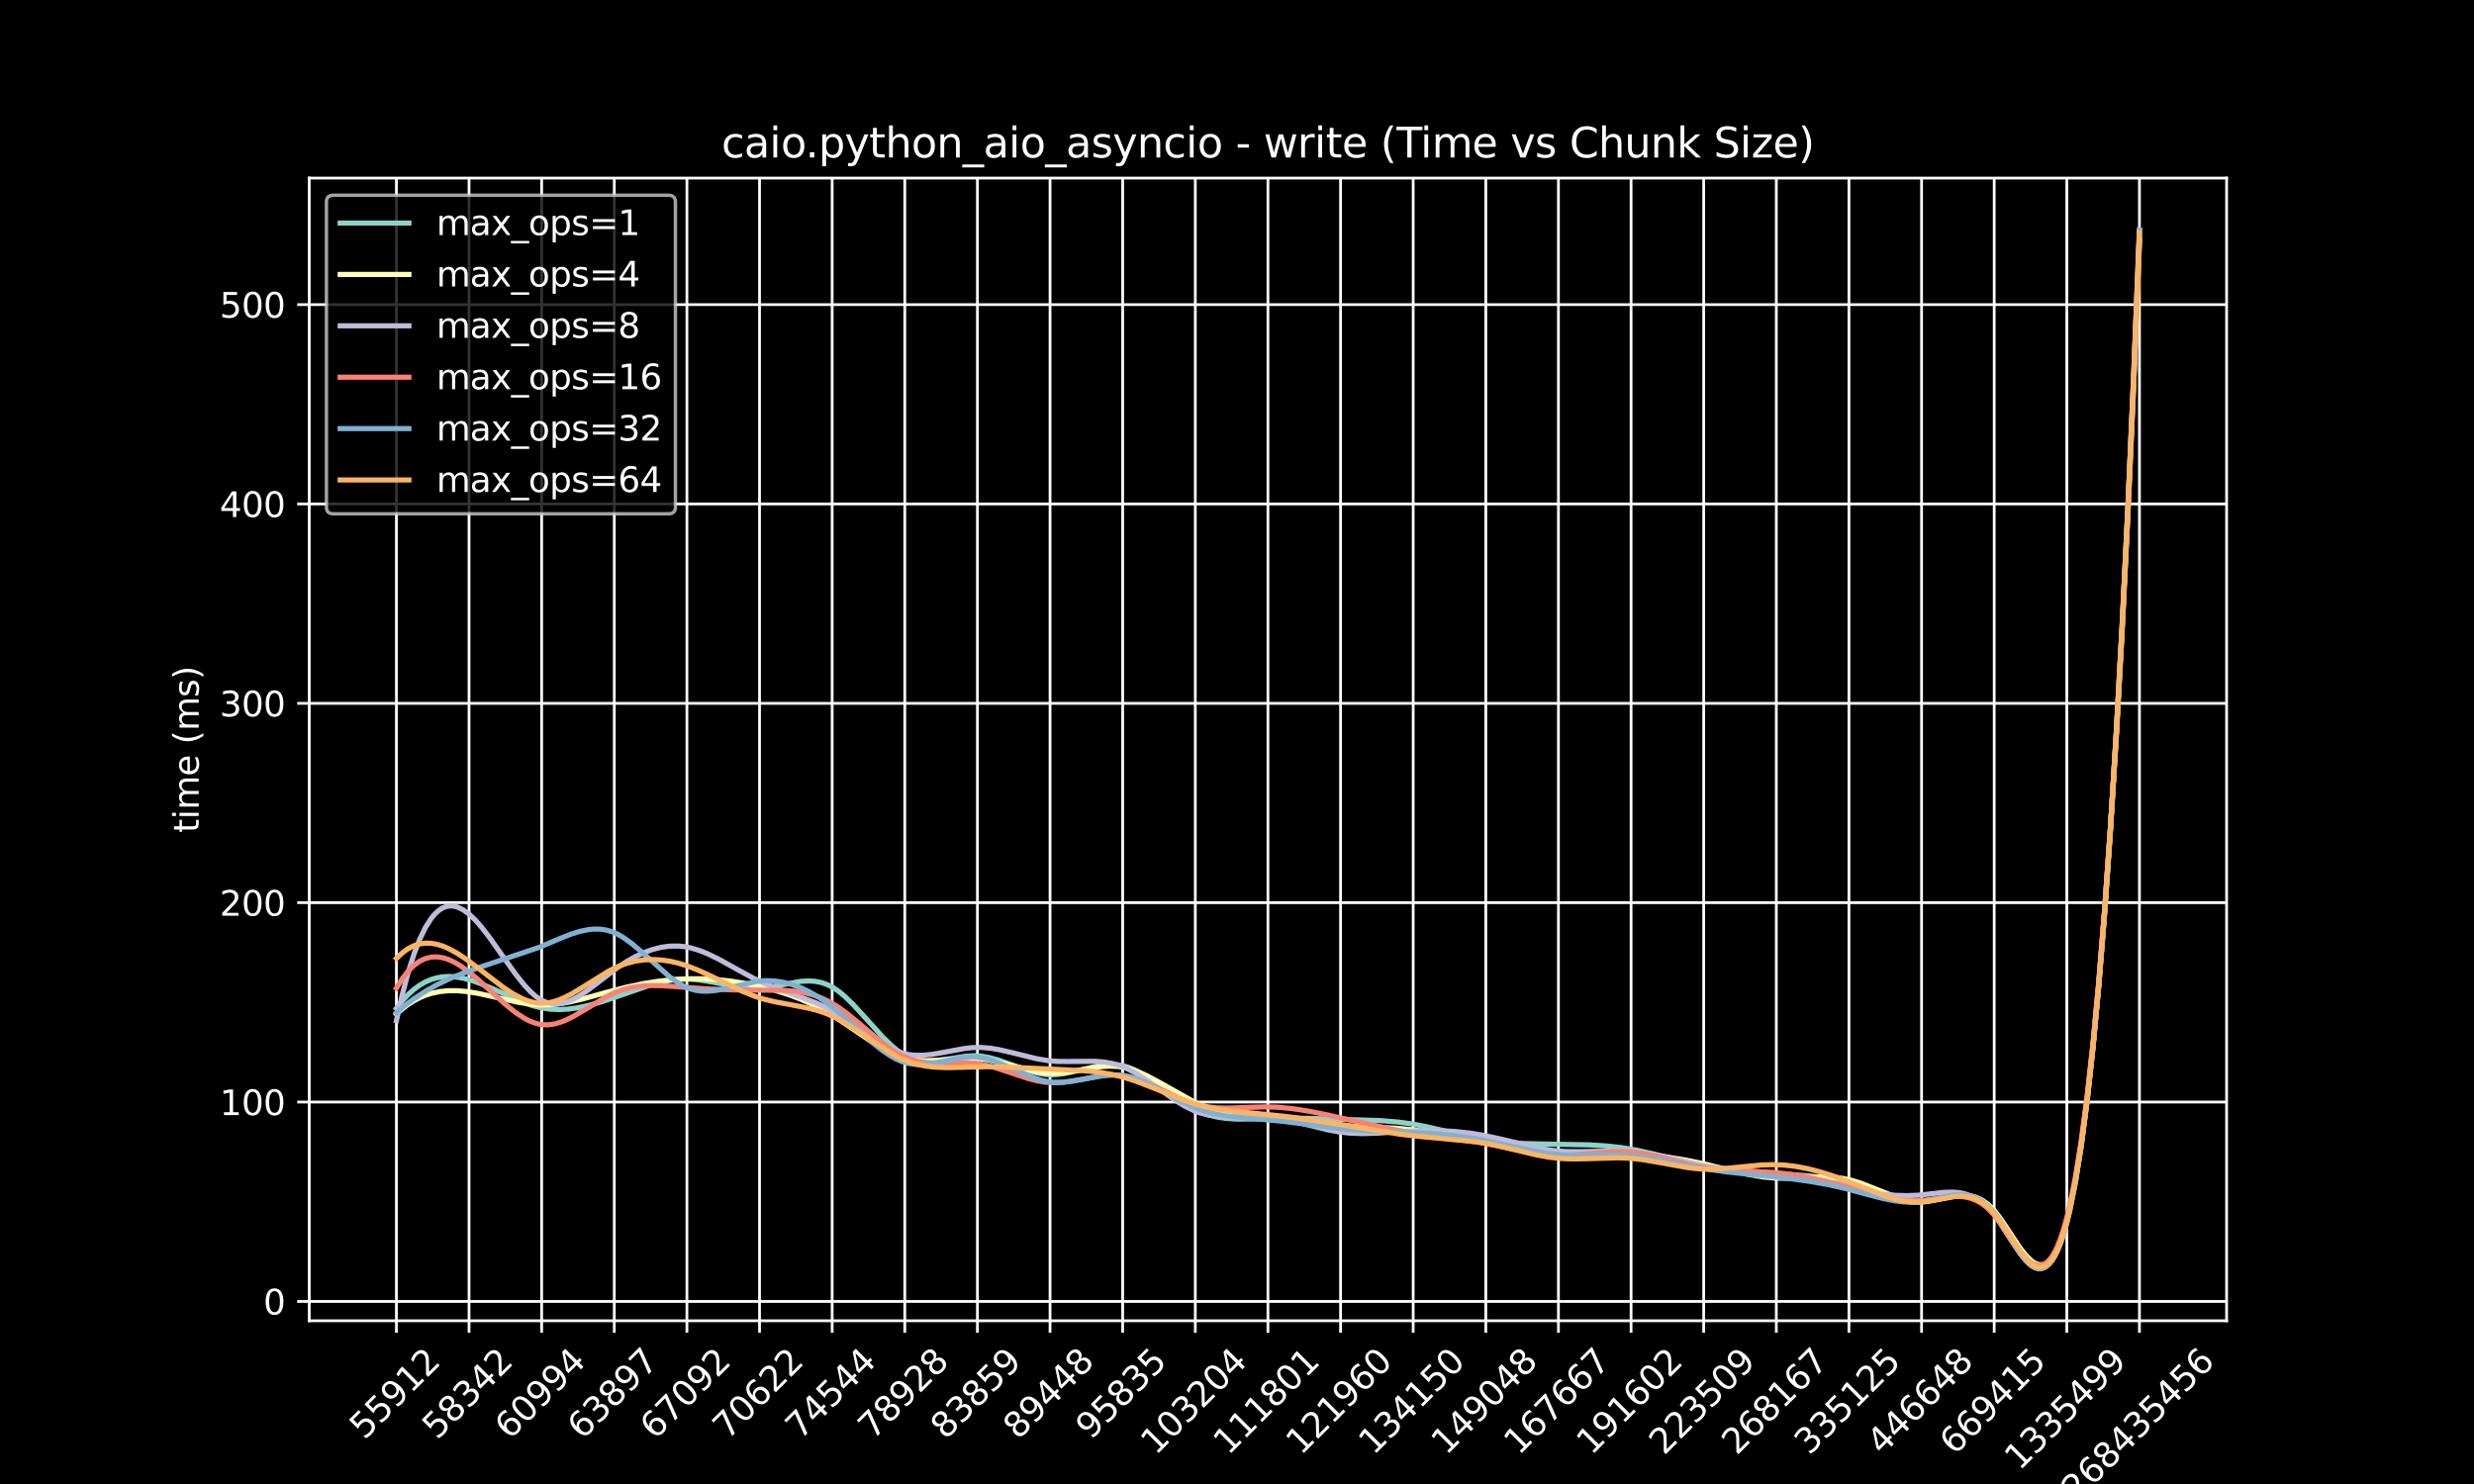 <?xml version="1.0" encoding="utf-8" standalone="no"?>
<!DOCTYPE svg PUBLIC "-//W3C//DTD SVG 1.1//EN"
  "http://www.w3.org/Graphics/SVG/1.1/DTD/svg11.dtd">
<svg xmlns:xlink="http://www.w3.org/1999/xlink" width="720pt" height="432pt" viewBox="0 0 720 432" xmlns="http://www.w3.org/2000/svg" version="1.1">
 <defs>
  <style type="text/css">*{stroke-linejoin: round; stroke-linecap: butt}</style>
 </defs>
 <g id="figure_1">
  <g id="patch_1">
   <path d="M 0 432 
L 720 432 
L 720 0 
L 0 0 
z
"/>
  </g>
  <g id="axes_1">
   <g id="patch_2">
    <path d="M 90 384.48 
L 648 384.48 
L 648 51.84 
L 90 51.84 
z
"/>
   </g>
   <g id="matplotlib.axis_1">
    <g id="xtick_1">
     <g id="line2d_1">
      <path d="M 115.364 384.48 
L 115.364 51.84 
" clip-path="url(#pf979a9d0e5)" style="fill: none; stroke: #ffffff; stroke-width: 0.8; stroke-linecap: square"/>
     </g>
     <g id="line2d_2">
      <defs>
       <path id="m5013ddebb0" d="M 0 0 
L 0 3.5 
" style="stroke: #ffffff; stroke-width: 0.8"/>
      </defs>
      <g>
       <use xlink:href="#m5013ddebb0" x="115.364" y="384.48" style="fill: #ffffff; stroke: #ffffff; stroke-width: 0.8"/>
      </g>
     </g>
     <g id="text_1">
      <!-- 55912 -->
      <g style="fill: #ffffff" transform="translate(106.067 419.348) rotate(-45) scale(0.1 -0.1)">
       <defs>
        <path id="DejaVuSans-35" d="M 691 4666 
L 3169 4666 
L 3169 4134 
L 1269 4134 
L 1269 2991 
Q 1406 3038 1543 3061 
Q 1681 3084 1819 3084 
Q 2600 3084 3056 2656 
Q 3513 2228 3513 1497 
Q 3513 744 3044 326 
Q 2575 -91 1722 -91 
Q 1428 -91 1123 -41 
Q 819 9 494 109 
L 494 744 
Q 775 591 1075 516 
Q 1375 441 1709 441 
Q 2250 441 2565 725 
Q 2881 1009 2881 1497 
Q 2881 1984 2565 2268 
Q 2250 2553 1709 2553 
Q 1456 2553 1204 2497 
Q 953 2441 691 2322 
L 691 4666 
z
" transform="scale(0.016)"/>
        <path id="DejaVuSans-39" d="M 703 97 
L 703 672 
Q 941 559 1184 500 
Q 1428 441 1663 441 
Q 2288 441 2617 861 
Q 2947 1281 2994 2138 
Q 2813 1869 2534 1725 
Q 2256 1581 1919 1581 
Q 1219 1581 811 2004 
Q 403 2428 403 3163 
Q 403 3881 828 4315 
Q 1253 4750 1959 4750 
Q 2769 4750 3195 4129 
Q 3622 3509 3622 2328 
Q 3622 1225 3098 567 
Q 2575 -91 1691 -91 
Q 1453 -91 1209 -44 
Q 966 3 703 97 
z
M 1959 2075 
Q 2384 2075 2632 2365 
Q 2881 2656 2881 3163 
Q 2881 3666 2632 3958 
Q 2384 4250 1959 4250 
Q 1534 4250 1286 3958 
Q 1038 3666 1038 3163 
Q 1038 2656 1286 2365 
Q 1534 2075 1959 2075 
z
" transform="scale(0.016)"/>
        <path id="DejaVuSans-31" d="M 794 531 
L 1825 531 
L 1825 4091 
L 703 3866 
L 703 4441 
L 1819 4666 
L 2450 4666 
L 2450 531 
L 3481 531 
L 3481 0 
L 794 0 
L 794 531 
z
" transform="scale(0.016)"/>
        <path id="DejaVuSans-32" d="M 1228 531 
L 3431 531 
L 3431 0 
L 469 0 
L 469 531 
Q 828 903 1448 1529 
Q 2069 2156 2228 2338 
Q 2531 2678 2651 2914 
Q 2772 3150 2772 3378 
Q 2772 3750 2511 3984 
Q 2250 4219 1831 4219 
Q 1534 4219 1204 4116 
Q 875 4013 500 3803 
L 500 4441 
Q 881 4594 1212 4672 
Q 1544 4750 1819 4750 
Q 2544 4750 2975 4387 
Q 3406 4025 3406 3419 
Q 3406 3131 3298 2873 
Q 3191 2616 2906 2266 
Q 2828 2175 2409 1742 
Q 1991 1309 1228 531 
z
" transform="scale(0.016)"/>
       </defs>
       <use xlink:href="#DejaVuSans-35"/>
       <use xlink:href="#DejaVuSans-35" x="63.623"/>
       <use xlink:href="#DejaVuSans-39" x="127.246"/>
       <use xlink:href="#DejaVuSans-31" x="190.869"/>
       <use xlink:href="#DejaVuSans-32" x="254.492"/>
      </g>
     </g>
    </g>
    <g id="xtick_2">
     <g id="line2d_3">
      <path d="M 136.5 384.48 
L 136.5 51.84 
" clip-path="url(#pf979a9d0e5)" style="fill: none; stroke: #ffffff; stroke-width: 0.8; stroke-linecap: square"/>
     </g>
     <g id="line2d_4">
      <g>
       <use xlink:href="#m5013ddebb0" x="136.5" y="384.48" style="fill: #ffffff; stroke: #ffffff; stroke-width: 0.8"/>
      </g>
     </g>
     <g id="text_2">
      <!-- 58342 -->
      <g style="fill: #ffffff" transform="translate(127.204 419.348) rotate(-45) scale(0.1 -0.1)">
       <defs>
        <path id="DejaVuSans-38" d="M 2034 2216 
Q 1584 2216 1326 1975 
Q 1069 1734 1069 1313 
Q 1069 891 1326 650 
Q 1584 409 2034 409 
Q 2484 409 2743 651 
Q 3003 894 3003 1313 
Q 3003 1734 2745 1975 
Q 2488 2216 2034 2216 
z
M 1403 2484 
Q 997 2584 770 2862 
Q 544 3141 544 3541 
Q 544 4100 942 4425 
Q 1341 4750 2034 4750 
Q 2731 4750 3128 4425 
Q 3525 4100 3525 3541 
Q 3525 3141 3298 2862 
Q 3072 2584 2669 2484 
Q 3125 2378 3379 2068 
Q 3634 1759 3634 1313 
Q 3634 634 3220 271 
Q 2806 -91 2034 -91 
Q 1263 -91 848 271 
Q 434 634 434 1313 
Q 434 1759 690 2068 
Q 947 2378 1403 2484 
z
M 1172 3481 
Q 1172 3119 1398 2916 
Q 1625 2713 2034 2713 
Q 2441 2713 2670 2916 
Q 2900 3119 2900 3481 
Q 2900 3844 2670 4047 
Q 2441 4250 2034 4250 
Q 1625 4250 1398 4047 
Q 1172 3844 1172 3481 
z
" transform="scale(0.016)"/>
        <path id="DejaVuSans-33" d="M 2597 2516 
Q 3050 2419 3304 2112 
Q 3559 1806 3559 1356 
Q 3559 666 3084 287 
Q 2609 -91 1734 -91 
Q 1441 -91 1130 -33 
Q 819 25 488 141 
L 488 750 
Q 750 597 1062 519 
Q 1375 441 1716 441 
Q 2309 441 2620 675 
Q 2931 909 2931 1356 
Q 2931 1769 2642 2001 
Q 2353 2234 1838 2234 
L 1294 2234 
L 1294 2753 
L 1863 2753 
Q 2328 2753 2575 2939 
Q 2822 3125 2822 3475 
Q 2822 3834 2567 4026 
Q 2313 4219 1838 4219 
Q 1578 4219 1281 4162 
Q 984 4106 628 3988 
L 628 4550 
Q 988 4650 1302 4700 
Q 1616 4750 1894 4750 
Q 2613 4750 3031 4423 
Q 3450 4097 3450 3541 
Q 3450 3153 3228 2886 
Q 3006 2619 2597 2516 
z
" transform="scale(0.016)"/>
        <path id="DejaVuSans-34" d="M 2419 4116 
L 825 1625 
L 2419 1625 
L 2419 4116 
z
M 2253 4666 
L 3047 4666 
L 3047 1625 
L 3713 1625 
L 3713 1100 
L 3047 1100 
L 3047 0 
L 2419 0 
L 2419 1100 
L 313 1100 
L 313 1709 
L 2253 4666 
z
" transform="scale(0.016)"/>
       </defs>
       <use xlink:href="#DejaVuSans-35"/>
       <use xlink:href="#DejaVuSans-38" x="63.623"/>
       <use xlink:href="#DejaVuSans-33" x="127.246"/>
       <use xlink:href="#DejaVuSans-34" x="190.869"/>
       <use xlink:href="#DejaVuSans-32" x="254.492"/>
      </g>
     </g>
    </g>
    <g id="xtick_3">
     <g id="line2d_5">
      <path d="M 157.636 384.48 
L 157.636 51.84 
" clip-path="url(#pf979a9d0e5)" style="fill: none; stroke: #ffffff; stroke-width: 0.8; stroke-linecap: square"/>
     </g>
     <g id="line2d_6">
      <g>
       <use xlink:href="#m5013ddebb0" x="157.636" y="384.48" style="fill: #ffffff; stroke: #ffffff; stroke-width: 0.8"/>
      </g>
     </g>
     <g id="text_3">
      <!-- 60994 -->
      <g style="fill: #ffffff" transform="translate(148.34 419.348) rotate(-45) scale(0.1 -0.1)">
       <defs>
        <path id="DejaVuSans-36" d="M 2113 2584 
Q 1688 2584 1439 2293 
Q 1191 2003 1191 1497 
Q 1191 994 1439 701 
Q 1688 409 2113 409 
Q 2538 409 2786 701 
Q 3034 994 3034 1497 
Q 3034 2003 2786 2293 
Q 2538 2584 2113 2584 
z
M 3366 4563 
L 3366 3988 
Q 3128 4100 2886 4159 
Q 2644 4219 2406 4219 
Q 1781 4219 1451 3797 
Q 1122 3375 1075 2522 
Q 1259 2794 1537 2939 
Q 1816 3084 2150 3084 
Q 2853 3084 3261 2657 
Q 3669 2231 3669 1497 
Q 3669 778 3244 343 
Q 2819 -91 2113 -91 
Q 1303 -91 875 529 
Q 447 1150 447 2328 
Q 447 3434 972 4092 
Q 1497 4750 2381 4750 
Q 2619 4750 2861 4703 
Q 3103 4656 3366 4563 
z
" transform="scale(0.016)"/>
        <path id="DejaVuSans-30" d="M 2034 4250 
Q 1547 4250 1301 3770 
Q 1056 3291 1056 2328 
Q 1056 1369 1301 889 
Q 1547 409 2034 409 
Q 2525 409 2770 889 
Q 3016 1369 3016 2328 
Q 3016 3291 2770 3770 
Q 2525 4250 2034 4250 
z
M 2034 4750 
Q 2819 4750 3233 4129 
Q 3647 3509 3647 2328 
Q 3647 1150 3233 529 
Q 2819 -91 2034 -91 
Q 1250 -91 836 529 
Q 422 1150 422 2328 
Q 422 3509 836 4129 
Q 1250 4750 2034 4750 
z
" transform="scale(0.016)"/>
       </defs>
       <use xlink:href="#DejaVuSans-36"/>
       <use xlink:href="#DejaVuSans-30" x="63.623"/>
       <use xlink:href="#DejaVuSans-39" x="127.246"/>
       <use xlink:href="#DejaVuSans-39" x="190.869"/>
       <use xlink:href="#DejaVuSans-34" x="254.492"/>
      </g>
     </g>
    </g>
    <g id="xtick_4">
     <g id="line2d_7">
      <path d="M 178.773 384.48 
L 178.773 51.84 
" clip-path="url(#pf979a9d0e5)" style="fill: none; stroke: #ffffff; stroke-width: 0.8; stroke-linecap: square"/>
     </g>
     <g id="line2d_8">
      <g>
       <use xlink:href="#m5013ddebb0" x="178.773" y="384.48" style="fill: #ffffff; stroke: #ffffff; stroke-width: 0.8"/>
      </g>
     </g>
     <g id="text_4">
      <!-- 63897 -->
      <g style="fill: #ffffff" transform="translate(169.476 419.348) rotate(-45) scale(0.1 -0.1)">
       <defs>
        <path id="DejaVuSans-37" d="M 525 4666 
L 3525 4666 
L 3525 4397 
L 1831 0 
L 1172 0 
L 2766 4134 
L 525 4134 
L 525 4666 
z
" transform="scale(0.016)"/>
       </defs>
       <use xlink:href="#DejaVuSans-36"/>
       <use xlink:href="#DejaVuSans-33" x="63.623"/>
       <use xlink:href="#DejaVuSans-38" x="127.246"/>
       <use xlink:href="#DejaVuSans-39" x="190.869"/>
       <use xlink:href="#DejaVuSans-37" x="254.492"/>
      </g>
     </g>
    </g>
    <g id="xtick_5">
     <g id="line2d_9">
      <path d="M 199.909 384.48 
L 199.909 51.84 
" clip-path="url(#pf979a9d0e5)" style="fill: none; stroke: #ffffff; stroke-width: 0.8; stroke-linecap: square"/>
     </g>
     <g id="line2d_10">
      <g>
       <use xlink:href="#m5013ddebb0" x="199.909" y="384.48" style="fill: #ffffff; stroke: #ffffff; stroke-width: 0.8"/>
      </g>
     </g>
     <g id="text_5">
      <!-- 67092 -->
      <g style="fill: #ffffff" transform="translate(190.613 419.348) rotate(-45) scale(0.1 -0.1)">
       <use xlink:href="#DejaVuSans-36"/>
       <use xlink:href="#DejaVuSans-37" x="63.623"/>
       <use xlink:href="#DejaVuSans-30" x="127.246"/>
       <use xlink:href="#DejaVuSans-39" x="190.869"/>
       <use xlink:href="#DejaVuSans-32" x="254.492"/>
      </g>
     </g>
    </g>
    <g id="xtick_6">
     <g id="line2d_11">
      <path d="M 221.045 384.48 
L 221.045 51.84 
" clip-path="url(#pf979a9d0e5)" style="fill: none; stroke: #ffffff; stroke-width: 0.8; stroke-linecap: square"/>
     </g>
     <g id="line2d_12">
      <g>
       <use xlink:href="#m5013ddebb0" x="221.045" y="384.48" style="fill: #ffffff; stroke: #ffffff; stroke-width: 0.8"/>
      </g>
     </g>
     <g id="text_6">
      <!-- 70622 -->
      <g style="fill: #ffffff" transform="translate(211.749 419.348) rotate(-45) scale(0.1 -0.1)">
       <use xlink:href="#DejaVuSans-37"/>
       <use xlink:href="#DejaVuSans-30" x="63.623"/>
       <use xlink:href="#DejaVuSans-36" x="127.246"/>
       <use xlink:href="#DejaVuSans-32" x="190.869"/>
       <use xlink:href="#DejaVuSans-32" x="254.492"/>
      </g>
     </g>
    </g>
    <g id="xtick_7">
     <g id="line2d_13">
      <path d="M 242.182 384.48 
L 242.182 51.84 
" clip-path="url(#pf979a9d0e5)" style="fill: none; stroke: #ffffff; stroke-width: 0.8; stroke-linecap: square"/>
     </g>
     <g id="line2d_14">
      <g>
       <use xlink:href="#m5013ddebb0" x="242.182" y="384.48" style="fill: #ffffff; stroke: #ffffff; stroke-width: 0.8"/>
      </g>
     </g>
     <g id="text_7">
      <!-- 74544 -->
      <g style="fill: #ffffff" transform="translate(232.886 419.348) rotate(-45) scale(0.1 -0.1)">
       <use xlink:href="#DejaVuSans-37"/>
       <use xlink:href="#DejaVuSans-34" x="63.623"/>
       <use xlink:href="#DejaVuSans-35" x="127.246"/>
       <use xlink:href="#DejaVuSans-34" x="190.869"/>
       <use xlink:href="#DejaVuSans-34" x="254.492"/>
      </g>
     </g>
    </g>
    <g id="xtick_8">
     <g id="line2d_15">
      <path d="M 263.318 384.48 
L 263.318 51.84 
" clip-path="url(#pf979a9d0e5)" style="fill: none; stroke: #ffffff; stroke-width: 0.8; stroke-linecap: square"/>
     </g>
     <g id="line2d_16">
      <g>
       <use xlink:href="#m5013ddebb0" x="263.318" y="384.48" style="fill: #ffffff; stroke: #ffffff; stroke-width: 0.8"/>
      </g>
     </g>
     <g id="text_8">
      <!-- 78928 -->
      <g style="fill: #ffffff" transform="translate(254.022 419.348) rotate(-45) scale(0.1 -0.1)">
       <use xlink:href="#DejaVuSans-37"/>
       <use xlink:href="#DejaVuSans-38" x="63.623"/>
       <use xlink:href="#DejaVuSans-39" x="127.246"/>
       <use xlink:href="#DejaVuSans-32" x="190.869"/>
       <use xlink:href="#DejaVuSans-38" x="254.492"/>
      </g>
     </g>
    </g>
    <g id="xtick_9">
     <g id="line2d_17">
      <path d="M 284.455 384.48 
L 284.455 51.84 
" clip-path="url(#pf979a9d0e5)" style="fill: none; stroke: #ffffff; stroke-width: 0.8; stroke-linecap: square"/>
     </g>
     <g id="line2d_18">
      <g>
       <use xlink:href="#m5013ddebb0" x="284.455" y="384.48" style="fill: #ffffff; stroke: #ffffff; stroke-width: 0.8"/>
      </g>
     </g>
     <g id="text_9">
      <!-- 83859 -->
      <g style="fill: #ffffff" transform="translate(275.158 419.348) rotate(-45) scale(0.1 -0.1)">
       <use xlink:href="#DejaVuSans-38"/>
       <use xlink:href="#DejaVuSans-33" x="63.623"/>
       <use xlink:href="#DejaVuSans-38" x="127.246"/>
       <use xlink:href="#DejaVuSans-35" x="190.869"/>
       <use xlink:href="#DejaVuSans-39" x="254.492"/>
      </g>
     </g>
    </g>
    <g id="xtick_10">
     <g id="line2d_19">
      <path d="M 305.591 384.48 
L 305.591 51.84 
" clip-path="url(#pf979a9d0e5)" style="fill: none; stroke: #ffffff; stroke-width: 0.8; stroke-linecap: square"/>
     </g>
     <g id="line2d_20">
      <g>
       <use xlink:href="#m5013ddebb0" x="305.591" y="384.48" style="fill: #ffffff; stroke: #ffffff; stroke-width: 0.8"/>
      </g>
     </g>
     <g id="text_10">
      <!-- 89448 -->
      <g style="fill: #ffffff" transform="translate(296.295 419.348) rotate(-45) scale(0.1 -0.1)">
       <use xlink:href="#DejaVuSans-38"/>
       <use xlink:href="#DejaVuSans-39" x="63.623"/>
       <use xlink:href="#DejaVuSans-34" x="127.246"/>
       <use xlink:href="#DejaVuSans-34" x="190.869"/>
       <use xlink:href="#DejaVuSans-38" x="254.492"/>
      </g>
     </g>
    </g>
    <g id="xtick_11">
     <g id="line2d_21">
      <path d="M 326.727 384.48 
L 326.727 51.84 
" clip-path="url(#pf979a9d0e5)" style="fill: none; stroke: #ffffff; stroke-width: 0.8; stroke-linecap: square"/>
     </g>
     <g id="line2d_22">
      <g>
       <use xlink:href="#m5013ddebb0" x="326.727" y="384.48" style="fill: #ffffff; stroke: #ffffff; stroke-width: 0.8"/>
      </g>
     </g>
     <g id="text_11">
      <!-- 95835 -->
      <g style="fill: #ffffff" transform="translate(317.431 419.348) rotate(-45) scale(0.1 -0.1)">
       <use xlink:href="#DejaVuSans-39"/>
       <use xlink:href="#DejaVuSans-35" x="63.623"/>
       <use xlink:href="#DejaVuSans-38" x="127.246"/>
       <use xlink:href="#DejaVuSans-33" x="190.869"/>
       <use xlink:href="#DejaVuSans-35" x="254.492"/>
      </g>
     </g>
    </g>
    <g id="xtick_12">
     <g id="line2d_23">
      <path d="M 347.864 384.48 
L 347.864 51.84 
" clip-path="url(#pf979a9d0e5)" style="fill: none; stroke: #ffffff; stroke-width: 0.8; stroke-linecap: square"/>
     </g>
     <g id="line2d_24">
      <g>
       <use xlink:href="#m5013ddebb0" x="347.864" y="384.48" style="fill: #ffffff; stroke: #ffffff; stroke-width: 0.8"/>
      </g>
     </g>
     <g id="text_12">
      <!-- 103204 -->
      <g style="fill: #ffffff" transform="translate(336.318 423.847) rotate(-45) scale(0.1 -0.1)">
       <use xlink:href="#DejaVuSans-31"/>
       <use xlink:href="#DejaVuSans-30" x="63.623"/>
       <use xlink:href="#DejaVuSans-33" x="127.246"/>
       <use xlink:href="#DejaVuSans-32" x="190.869"/>
       <use xlink:href="#DejaVuSans-30" x="254.492"/>
       <use xlink:href="#DejaVuSans-34" x="318.115"/>
      </g>
     </g>
    </g>
    <g id="xtick_13">
     <g id="line2d_25">
      <path d="M 369 384.48 
L 369 51.84 
" clip-path="url(#pf979a9d0e5)" style="fill: none; stroke: #ffffff; stroke-width: 0.8; stroke-linecap: square"/>
     </g>
     <g id="line2d_26">
      <g>
       <use xlink:href="#m5013ddebb0" x="369" y="384.48" style="fill: #ffffff; stroke: #ffffff; stroke-width: 0.8"/>
      </g>
     </g>
     <g id="text_13">
      <!-- 111801 -->
      <g style="fill: #ffffff" transform="translate(357.454 423.847) rotate(-45) scale(0.1 -0.1)">
       <use xlink:href="#DejaVuSans-31"/>
       <use xlink:href="#DejaVuSans-31" x="63.623"/>
       <use xlink:href="#DejaVuSans-31" x="127.246"/>
       <use xlink:href="#DejaVuSans-38" x="190.869"/>
       <use xlink:href="#DejaVuSans-30" x="254.492"/>
       <use xlink:href="#DejaVuSans-31" x="318.115"/>
      </g>
     </g>
    </g>
    <g id="xtick_14">
     <g id="line2d_27">
      <path d="M 390.136 384.48 
L 390.136 51.84 
" clip-path="url(#pf979a9d0e5)" style="fill: none; stroke: #ffffff; stroke-width: 0.8; stroke-linecap: square"/>
     </g>
     <g id="line2d_28">
      <g>
       <use xlink:href="#m5013ddebb0" x="390.136" y="384.48" style="fill: #ffffff; stroke: #ffffff; stroke-width: 0.8"/>
      </g>
     </g>
     <g id="text_14">
      <!-- 121960 -->
      <g style="fill: #ffffff" transform="translate(378.591 423.847) rotate(-45) scale(0.1 -0.1)">
       <use xlink:href="#DejaVuSans-31"/>
       <use xlink:href="#DejaVuSans-32" x="63.623"/>
       <use xlink:href="#DejaVuSans-31" x="127.246"/>
       <use xlink:href="#DejaVuSans-39" x="190.869"/>
       <use xlink:href="#DejaVuSans-36" x="254.492"/>
       <use xlink:href="#DejaVuSans-30" x="318.115"/>
      </g>
     </g>
    </g>
    <g id="xtick_15">
     <g id="line2d_29">
      <path d="M 411.273 384.48 
L 411.273 51.84 
" clip-path="url(#pf979a9d0e5)" style="fill: none; stroke: #ffffff; stroke-width: 0.8; stroke-linecap: square"/>
     </g>
     <g id="line2d_30">
      <g>
       <use xlink:href="#m5013ddebb0" x="411.273" y="384.48" style="fill: #ffffff; stroke: #ffffff; stroke-width: 0.8"/>
      </g>
     </g>
     <g id="text_15">
      <!-- 134150 -->
      <g style="fill: #ffffff" transform="translate(399.727 423.847) rotate(-45) scale(0.1 -0.1)">
       <use xlink:href="#DejaVuSans-31"/>
       <use xlink:href="#DejaVuSans-33" x="63.623"/>
       <use xlink:href="#DejaVuSans-34" x="127.246"/>
       <use xlink:href="#DejaVuSans-31" x="190.869"/>
       <use xlink:href="#DejaVuSans-35" x="254.492"/>
       <use xlink:href="#DejaVuSans-30" x="318.115"/>
      </g>
     </g>
    </g>
    <g id="xtick_16">
     <g id="line2d_31">
      <path d="M 432.409 384.48 
L 432.409 51.84 
" clip-path="url(#pf979a9d0e5)" style="fill: none; stroke: #ffffff; stroke-width: 0.8; stroke-linecap: square"/>
     </g>
     <g id="line2d_32">
      <g>
       <use xlink:href="#m5013ddebb0" x="432.409" y="384.48" style="fill: #ffffff; stroke: #ffffff; stroke-width: 0.8"/>
      </g>
     </g>
     <g id="text_16">
      <!-- 149048 -->
      <g style="fill: #ffffff" transform="translate(420.863 423.847) rotate(-45) scale(0.1 -0.1)">
       <use xlink:href="#DejaVuSans-31"/>
       <use xlink:href="#DejaVuSans-34" x="63.623"/>
       <use xlink:href="#DejaVuSans-39" x="127.246"/>
       <use xlink:href="#DejaVuSans-30" x="190.869"/>
       <use xlink:href="#DejaVuSans-34" x="254.492"/>
       <use xlink:href="#DejaVuSans-38" x="318.115"/>
      </g>
     </g>
    </g>
    <g id="xtick_17">
     <g id="line2d_33">
      <path d="M 453.545 384.48 
L 453.545 51.84 
" clip-path="url(#pf979a9d0e5)" style="fill: none; stroke: #ffffff; stroke-width: 0.8; stroke-linecap: square"/>
     </g>
     <g id="line2d_34">
      <g>
       <use xlink:href="#m5013ddebb0" x="453.545" y="384.48" style="fill: #ffffff; stroke: #ffffff; stroke-width: 0.8"/>
      </g>
     </g>
     <g id="text_17">
      <!-- 167667 -->
      <g style="fill: #ffffff" transform="translate(442 423.847) rotate(-45) scale(0.1 -0.1)">
       <use xlink:href="#DejaVuSans-31"/>
       <use xlink:href="#DejaVuSans-36" x="63.623"/>
       <use xlink:href="#DejaVuSans-37" x="127.246"/>
       <use xlink:href="#DejaVuSans-36" x="190.869"/>
       <use xlink:href="#DejaVuSans-36" x="254.492"/>
       <use xlink:href="#DejaVuSans-37" x="318.115"/>
      </g>
     </g>
    </g>
    <g id="xtick_18">
     <g id="line2d_35">
      <path d="M 474.682 384.48 
L 474.682 51.84 
" clip-path="url(#pf979a9d0e5)" style="fill: none; stroke: #ffffff; stroke-width: 0.8; stroke-linecap: square"/>
     </g>
     <g id="line2d_36">
      <g>
       <use xlink:href="#m5013ddebb0" x="474.682" y="384.48" style="fill: #ffffff; stroke: #ffffff; stroke-width: 0.8"/>
      </g>
     </g>
     <g id="text_18">
      <!-- 191602 -->
      <g style="fill: #ffffff" transform="translate(463.136 423.847) rotate(-45) scale(0.1 -0.1)">
       <use xlink:href="#DejaVuSans-31"/>
       <use xlink:href="#DejaVuSans-39" x="63.623"/>
       <use xlink:href="#DejaVuSans-31" x="127.246"/>
       <use xlink:href="#DejaVuSans-36" x="190.869"/>
       <use xlink:href="#DejaVuSans-30" x="254.492"/>
       <use xlink:href="#DejaVuSans-32" x="318.115"/>
      </g>
     </g>
    </g>
    <g id="xtick_19">
     <g id="line2d_37">
      <path d="M 495.818 384.48 
L 495.818 51.84 
" clip-path="url(#pf979a9d0e5)" style="fill: none; stroke: #ffffff; stroke-width: 0.8; stroke-linecap: square"/>
     </g>
     <g id="line2d_38">
      <g>
       <use xlink:href="#m5013ddebb0" x="495.818" y="384.48" style="fill: #ffffff; stroke: #ffffff; stroke-width: 0.8"/>
      </g>
     </g>
     <g id="text_19">
      <!-- 223509 -->
      <g style="fill: #ffffff" transform="translate(484.272 423.847) rotate(-45) scale(0.1 -0.1)">
       <use xlink:href="#DejaVuSans-32"/>
       <use xlink:href="#DejaVuSans-32" x="63.623"/>
       <use xlink:href="#DejaVuSans-33" x="127.246"/>
       <use xlink:href="#DejaVuSans-35" x="190.869"/>
       <use xlink:href="#DejaVuSans-30" x="254.492"/>
       <use xlink:href="#DejaVuSans-39" x="318.115"/>
      </g>
     </g>
    </g>
    <g id="xtick_20">
     <g id="line2d_39">
      <path d="M 516.955 384.48 
L 516.955 51.84 
" clip-path="url(#pf979a9d0e5)" style="fill: none; stroke: #ffffff; stroke-width: 0.8; stroke-linecap: square"/>
     </g>
     <g id="line2d_40">
      <g>
       <use xlink:href="#m5013ddebb0" x="516.955" y="384.48" style="fill: #ffffff; stroke: #ffffff; stroke-width: 0.8"/>
      </g>
     </g>
     <g id="text_20">
      <!-- 268167 -->
      <g style="fill: #ffffff" transform="translate(505.409 423.847) rotate(-45) scale(0.1 -0.1)">
       <use xlink:href="#DejaVuSans-32"/>
       <use xlink:href="#DejaVuSans-36" x="63.623"/>
       <use xlink:href="#DejaVuSans-38" x="127.246"/>
       <use xlink:href="#DejaVuSans-31" x="190.869"/>
       <use xlink:href="#DejaVuSans-36" x="254.492"/>
       <use xlink:href="#DejaVuSans-37" x="318.115"/>
      </g>
     </g>
    </g>
    <g id="xtick_21">
     <g id="line2d_41">
      <path d="M 538.091 384.48 
L 538.091 51.84 
" clip-path="url(#pf979a9d0e5)" style="fill: none; stroke: #ffffff; stroke-width: 0.8; stroke-linecap: square"/>
     </g>
     <g id="line2d_42">
      <g>
       <use xlink:href="#m5013ddebb0" x="538.091" y="384.48" style="fill: #ffffff; stroke: #ffffff; stroke-width: 0.8"/>
      </g>
     </g>
     <g id="text_21">
      <!-- 335125 -->
      <g style="fill: #ffffff" transform="translate(526.545 423.847) rotate(-45) scale(0.1 -0.1)">
       <use xlink:href="#DejaVuSans-33"/>
       <use xlink:href="#DejaVuSans-33" x="63.623"/>
       <use xlink:href="#DejaVuSans-35" x="127.246"/>
       <use xlink:href="#DejaVuSans-31" x="190.869"/>
       <use xlink:href="#DejaVuSans-32" x="254.492"/>
       <use xlink:href="#DejaVuSans-35" x="318.115"/>
      </g>
     </g>
    </g>
    <g id="xtick_22">
     <g id="line2d_43">
      <path d="M 559.227 384.48 
L 559.227 51.84 
" clip-path="url(#pf979a9d0e5)" style="fill: none; stroke: #ffffff; stroke-width: 0.8; stroke-linecap: square"/>
     </g>
     <g id="line2d_44">
      <g>
       <use xlink:href="#m5013ddebb0" x="559.227" y="384.48" style="fill: #ffffff; stroke: #ffffff; stroke-width: 0.8"/>
      </g>
     </g>
     <g id="text_22">
      <!-- 446648 -->
      <g style="fill: #ffffff" transform="translate(547.682 423.847) rotate(-45) scale(0.1 -0.1)">
       <use xlink:href="#DejaVuSans-34"/>
       <use xlink:href="#DejaVuSans-34" x="63.623"/>
       <use xlink:href="#DejaVuSans-36" x="127.246"/>
       <use xlink:href="#DejaVuSans-36" x="190.869"/>
       <use xlink:href="#DejaVuSans-34" x="254.492"/>
       <use xlink:href="#DejaVuSans-38" x="318.115"/>
      </g>
     </g>
    </g>
    <g id="xtick_23">
     <g id="line2d_45">
      <path d="M 580.364 384.48 
L 580.364 51.84 
" clip-path="url(#pf979a9d0e5)" style="fill: none; stroke: #ffffff; stroke-width: 0.8; stroke-linecap: square"/>
     </g>
     <g id="line2d_46">
      <g>
       <use xlink:href="#m5013ddebb0" x="580.364" y="384.48" style="fill: #ffffff; stroke: #ffffff; stroke-width: 0.8"/>
      </g>
     </g>
     <g id="text_23">
      <!-- 669415 -->
      <g style="fill: #ffffff" transform="translate(568.818 423.847) rotate(-45) scale(0.1 -0.1)">
       <use xlink:href="#DejaVuSans-36"/>
       <use xlink:href="#DejaVuSans-36" x="63.623"/>
       <use xlink:href="#DejaVuSans-39" x="127.246"/>
       <use xlink:href="#DejaVuSans-34" x="190.869"/>
       <use xlink:href="#DejaVuSans-31" x="254.492"/>
       <use xlink:href="#DejaVuSans-35" x="318.115"/>
      </g>
     </g>
    </g>
    <g id="xtick_24">
     <g id="line2d_47">
      <path d="M 601.5 384.48 
L 601.5 51.84 
" clip-path="url(#pf979a9d0e5)" style="fill: none; stroke: #ffffff; stroke-width: 0.8; stroke-linecap: square"/>
     </g>
     <g id="line2d_48">
      <g>
       <use xlink:href="#m5013ddebb0" x="601.5" y="384.48" style="fill: #ffffff; stroke: #ffffff; stroke-width: 0.8"/>
      </g>
     </g>
     <g id="text_24">
      <!-- 1335499 -->
      <g style="fill: #ffffff" transform="translate(587.705 428.346) rotate(-45) scale(0.1 -0.1)">
       <use xlink:href="#DejaVuSans-31"/>
       <use xlink:href="#DejaVuSans-33" x="63.623"/>
       <use xlink:href="#DejaVuSans-33" x="127.246"/>
       <use xlink:href="#DejaVuSans-35" x="190.869"/>
       <use xlink:href="#DejaVuSans-34" x="254.492"/>
       <use xlink:href="#DejaVuSans-39" x="318.115"/>
       <use xlink:href="#DejaVuSans-39" x="381.738"/>
      </g>
     </g>
    </g>
    <g id="xtick_25">
     <g id="line2d_49">
      <path d="M 622.636 384.48 
L 622.636 51.84 
" clip-path="url(#pf979a9d0e5)" style="fill: none; stroke: #ffffff; stroke-width: 0.8; stroke-linecap: square"/>
     </g>
     <g id="line2d_50">
      <g>
       <use xlink:href="#m5013ddebb0" x="622.636" y="384.48" style="fill: #ffffff; stroke: #ffffff; stroke-width: 0.8"/>
      </g>
     </g>
     <g id="text_25">
      <!-- 268435456 -->
      <g style="fill: #ffffff" transform="translate(604.342 437.344) rotate(-45) scale(0.1 -0.1)">
       <use xlink:href="#DejaVuSans-32"/>
       <use xlink:href="#DejaVuSans-36" x="63.623"/>
       <use xlink:href="#DejaVuSans-38" x="127.246"/>
       <use xlink:href="#DejaVuSans-34" x="190.869"/>
       <use xlink:href="#DejaVuSans-33" x="254.492"/>
       <use xlink:href="#DejaVuSans-35" x="318.115"/>
       <use xlink:href="#DejaVuSans-34" x="381.738"/>
       <use xlink:href="#DejaVuSans-35" x="445.361"/>
       <use xlink:href="#DejaVuSans-36" x="508.984"/>
      </g>
     </g>
    </g>
    <g id="text_26">
     <!-- chunk_size -->
     <g style="fill: #ffffff" transform="translate(341.655 450.413) scale(0.1 -0.1)">
      <defs>
       <path id="DejaVuSans-63" d="M 3122 3366 
L 3122 2828 
Q 2878 2963 2633 3030 
Q 2388 3097 2138 3097 
Q 1578 3097 1268 2742 
Q 959 2388 959 1747 
Q 959 1106 1268 751 
Q 1578 397 2138 397 
Q 2388 397 2633 464 
Q 2878 531 3122 666 
L 3122 134 
Q 2881 22 2623 -34 
Q 2366 -91 2075 -91 
Q 1284 -91 818 406 
Q 353 903 353 1747 
Q 353 2603 823 3093 
Q 1294 3584 2113 3584 
Q 2378 3584 2631 3529 
Q 2884 3475 3122 3366 
z
" transform="scale(0.016)"/>
       <path id="DejaVuSans-68" d="M 3513 2113 
L 3513 0 
L 2938 0 
L 2938 2094 
Q 2938 2591 2744 2837 
Q 2550 3084 2163 3084 
Q 1697 3084 1428 2787 
Q 1159 2491 1159 1978 
L 1159 0 
L 581 0 
L 581 4863 
L 1159 4863 
L 1159 2956 
Q 1366 3272 1645 3428 
Q 1925 3584 2291 3584 
Q 2894 3584 3203 3211 
Q 3513 2838 3513 2113 
z
" transform="scale(0.016)"/>
       <path id="DejaVuSans-75" d="M 544 1381 
L 544 3500 
L 1119 3500 
L 1119 1403 
Q 1119 906 1312 657 
Q 1506 409 1894 409 
Q 2359 409 2629 706 
Q 2900 1003 2900 1516 
L 2900 3500 
L 3475 3500 
L 3475 0 
L 2900 0 
L 2900 538 
Q 2691 219 2414 64 
Q 2138 -91 1772 -91 
Q 1169 -91 856 284 
Q 544 659 544 1381 
z
M 1991 3584 
L 1991 3584 
z
" transform="scale(0.016)"/>
       <path id="DejaVuSans-6e" d="M 3513 2113 
L 3513 0 
L 2938 0 
L 2938 2094 
Q 2938 2591 2744 2837 
Q 2550 3084 2163 3084 
Q 1697 3084 1428 2787 
Q 1159 2491 1159 1978 
L 1159 0 
L 581 0 
L 581 3500 
L 1159 3500 
L 1159 2956 
Q 1366 3272 1645 3428 
Q 1925 3584 2291 3584 
Q 2894 3584 3203 3211 
Q 3513 2838 3513 2113 
z
" transform="scale(0.016)"/>
       <path id="DejaVuSans-6b" d="M 581 4863 
L 1159 4863 
L 1159 1991 
L 2875 3500 
L 3609 3500 
L 1753 1863 
L 3688 0 
L 2938 0 
L 1159 1709 
L 1159 0 
L 581 0 
L 581 4863 
z
" transform="scale(0.016)"/>
       <path id="DejaVuSans-5f" d="M 3263 -1063 
L 3263 -1509 
L -63 -1509 
L -63 -1063 
L 3263 -1063 
z
" transform="scale(0.016)"/>
       <path id="DejaVuSans-73" d="M 2834 3397 
L 2834 2853 
Q 2591 2978 2328 3040 
Q 2066 3103 1784 3103 
Q 1356 3103 1142 2972 
Q 928 2841 928 2578 
Q 928 2378 1081 2264 
Q 1234 2150 1697 2047 
L 1894 2003 
Q 2506 1872 2764 1633 
Q 3022 1394 3022 966 
Q 3022 478 2636 193 
Q 2250 -91 1575 -91 
Q 1294 -91 989 -36 
Q 684 19 347 128 
L 347 722 
Q 666 556 975 473 
Q 1284 391 1588 391 
Q 1994 391 2212 530 
Q 2431 669 2431 922 
Q 2431 1156 2273 1281 
Q 2116 1406 1581 1522 
L 1381 1569 
Q 847 1681 609 1914 
Q 372 2147 372 2553 
Q 372 3047 722 3315 
Q 1072 3584 1716 3584 
Q 2034 3584 2315 3537 
Q 2597 3491 2834 3397 
z
" transform="scale(0.016)"/>
       <path id="DejaVuSans-69" d="M 603 3500 
L 1178 3500 
L 1178 0 
L 603 0 
L 603 3500 
z
M 603 4863 
L 1178 4863 
L 1178 4134 
L 603 4134 
L 603 4863 
z
" transform="scale(0.016)"/>
       <path id="DejaVuSans-7a" d="M 353 3500 
L 3084 3500 
L 3084 2975 
L 922 459 
L 3084 459 
L 3084 0 
L 275 0 
L 275 525 
L 2438 3041 
L 353 3041 
L 353 3500 
z
" transform="scale(0.016)"/>
       <path id="DejaVuSans-65" d="M 3597 1894 
L 3597 1613 
L 953 1613 
Q 991 1019 1311 708 
Q 1631 397 2203 397 
Q 2534 397 2845 478 
Q 3156 559 3463 722 
L 3463 178 
Q 3153 47 2828 -22 
Q 2503 -91 2169 -91 
Q 1331 -91 842 396 
Q 353 884 353 1716 
Q 353 2575 817 3079 
Q 1281 3584 2069 3584 
Q 2775 3584 3186 3129 
Q 3597 2675 3597 1894 
z
M 3022 2063 
Q 3016 2534 2758 2815 
Q 2500 3097 2075 3097 
Q 1594 3097 1305 2825 
Q 1016 2553 972 2059 
L 3022 2063 
z
" transform="scale(0.016)"/>
      </defs>
      <use xlink:href="#DejaVuSans-63"/>
      <use xlink:href="#DejaVuSans-68" x="54.98"/>
      <use xlink:href="#DejaVuSans-75" x="118.359"/>
      <use xlink:href="#DejaVuSans-6e" x="181.738"/>
      <use xlink:href="#DejaVuSans-6b" x="245.117"/>
      <use xlink:href="#DejaVuSans-5f" x="303.027"/>
      <use xlink:href="#DejaVuSans-73" x="353.027"/>
      <use xlink:href="#DejaVuSans-69" x="405.127"/>
      <use xlink:href="#DejaVuSans-7a" x="432.91"/>
      <use xlink:href="#DejaVuSans-65" x="485.4"/>
     </g>
    </g>
   </g>
   <g id="matplotlib.axis_2">
    <g id="ytick_1">
     <g id="line2d_51">
      <path d="M 90 378.848 
L 648 378.848 
" clip-path="url(#pf979a9d0e5)" style="fill: none; stroke: #ffffff; stroke-width: 0.8; stroke-linecap: square"/>
     </g>
     <g id="line2d_52">
      <defs>
       <path id="mab46d0ed23" d="M 0 0 
L -3.5 0 
" style="stroke: #ffffff; stroke-width: 0.8"/>
      </defs>
      <g>
       <use xlink:href="#mab46d0ed23" x="90" y="378.848" style="fill: #ffffff; stroke: #ffffff; stroke-width: 0.8"/>
      </g>
     </g>
     <g id="text_27">
      <!-- 0 -->
      <g style="fill: #ffffff" transform="translate(76.638 382.647) scale(0.1 -0.1)">
       <use xlink:href="#DejaVuSans-30"/>
      </g>
     </g>
    </g>
    <g id="ytick_2">
     <g id="line2d_53">
      <path d="M 90 320.813 
L 648 320.813 
" clip-path="url(#pf979a9d0e5)" style="fill: none; stroke: #ffffff; stroke-width: 0.8; stroke-linecap: square"/>
     </g>
     <g id="line2d_54">
      <g>
       <use xlink:href="#mab46d0ed23" x="90" y="320.813" style="fill: #ffffff; stroke: #ffffff; stroke-width: 0.8"/>
      </g>
     </g>
     <g id="text_28">
      <!-- 100 -->
      <g style="fill: #ffffff" transform="translate(63.913 324.612) scale(0.1 -0.1)">
       <use xlink:href="#DejaVuSans-31"/>
       <use xlink:href="#DejaVuSans-30" x="63.623"/>
       <use xlink:href="#DejaVuSans-30" x="127.246"/>
      </g>
     </g>
    </g>
    <g id="ytick_3">
     <g id="line2d_55">
      <path d="M 90 262.778 
L 648 262.778 
" clip-path="url(#pf979a9d0e5)" style="fill: none; stroke: #ffffff; stroke-width: 0.8; stroke-linecap: square"/>
     </g>
     <g id="line2d_56">
      <g>
       <use xlink:href="#mab46d0ed23" x="90" y="262.778" style="fill: #ffffff; stroke: #ffffff; stroke-width: 0.8"/>
      </g>
     </g>
     <g id="text_29">
      <!-- 200 -->
      <g style="fill: #ffffff" transform="translate(63.913 266.577) scale(0.1 -0.1)">
       <use xlink:href="#DejaVuSans-32"/>
       <use xlink:href="#DejaVuSans-30" x="63.623"/>
       <use xlink:href="#DejaVuSans-30" x="127.246"/>
      </g>
     </g>
    </g>
    <g id="ytick_4">
     <g id="line2d_57">
      <path d="M 90 204.743 
L 648 204.743 
" clip-path="url(#pf979a9d0e5)" style="fill: none; stroke: #ffffff; stroke-width: 0.8; stroke-linecap: square"/>
     </g>
     <g id="line2d_58">
      <g>
       <use xlink:href="#mab46d0ed23" x="90" y="204.743" style="fill: #ffffff; stroke: #ffffff; stroke-width: 0.8"/>
      </g>
     </g>
     <g id="text_30">
      <!-- 300 -->
      <g style="fill: #ffffff" transform="translate(63.913 208.542) scale(0.1 -0.1)">
       <use xlink:href="#DejaVuSans-33"/>
       <use xlink:href="#DejaVuSans-30" x="63.623"/>
       <use xlink:href="#DejaVuSans-30" x="127.246"/>
      </g>
     </g>
    </g>
    <g id="ytick_5">
     <g id="line2d_59">
      <path d="M 90 146.708 
L 648 146.708 
" clip-path="url(#pf979a9d0e5)" style="fill: none; stroke: #ffffff; stroke-width: 0.8; stroke-linecap: square"/>
     </g>
     <g id="line2d_60">
      <g>
       <use xlink:href="#mab46d0ed23" x="90" y="146.708" style="fill: #ffffff; stroke: #ffffff; stroke-width: 0.8"/>
      </g>
     </g>
     <g id="text_31">
      <!-- 400 -->
      <g style="fill: #ffffff" transform="translate(63.913 150.507) scale(0.1 -0.1)">
       <use xlink:href="#DejaVuSans-34"/>
       <use xlink:href="#DejaVuSans-30" x="63.623"/>
       <use xlink:href="#DejaVuSans-30" x="127.246"/>
      </g>
     </g>
    </g>
    <g id="ytick_6">
     <g id="line2d_61">
      <path d="M 90 88.673 
L 648 88.673 
" clip-path="url(#pf979a9d0e5)" style="fill: none; stroke: #ffffff; stroke-width: 0.8; stroke-linecap: square"/>
     </g>
     <g id="line2d_62">
      <g>
       <use xlink:href="#mab46d0ed23" x="90" y="88.673" style="fill: #ffffff; stroke: #ffffff; stroke-width: 0.8"/>
      </g>
     </g>
     <g id="text_32">
      <!-- 500 -->
      <g style="fill: #ffffff" transform="translate(63.913 92.472) scale(0.1 -0.1)">
       <use xlink:href="#DejaVuSans-35"/>
       <use xlink:href="#DejaVuSans-30" x="63.623"/>
       <use xlink:href="#DejaVuSans-30" x="127.246"/>
      </g>
     </g>
    </g>
    <g id="text_33">
     <!-- time (ms) -->
     <g style="fill: #ffffff" transform="translate(57.833 242.422) rotate(-90) scale(0.1 -0.1)">
      <defs>
       <path id="DejaVuSans-74" d="M 1172 4494 
L 1172 3500 
L 2356 3500 
L 2356 3053 
L 1172 3053 
L 1172 1153 
Q 1172 725 1289 603 
Q 1406 481 1766 481 
L 2356 481 
L 2356 0 
L 1766 0 
Q 1100 0 847 248 
Q 594 497 594 1153 
L 594 3053 
L 172 3053 
L 172 3500 
L 594 3500 
L 594 4494 
L 1172 4494 
z
" transform="scale(0.016)"/>
       <path id="DejaVuSans-6d" d="M 3328 2828 
Q 3544 3216 3844 3400 
Q 4144 3584 4550 3584 
Q 5097 3584 5394 3201 
Q 5691 2819 5691 2113 
L 5691 0 
L 5113 0 
L 5113 2094 
Q 5113 2597 4934 2840 
Q 4756 3084 4391 3084 
Q 3944 3084 3684 2787 
Q 3425 2491 3425 1978 
L 3425 0 
L 2847 0 
L 2847 2094 
Q 2847 2600 2669 2842 
Q 2491 3084 2119 3084 
Q 1678 3084 1418 2786 
Q 1159 2488 1159 1978 
L 1159 0 
L 581 0 
L 581 3500 
L 1159 3500 
L 1159 2956 
Q 1356 3278 1631 3431 
Q 1906 3584 2284 3584 
Q 2666 3584 2933 3390 
Q 3200 3197 3328 2828 
z
" transform="scale(0.016)"/>
       <path id="DejaVuSans-20" transform="scale(0.016)"/>
       <path id="DejaVuSans-28" d="M 1984 4856 
Q 1566 4138 1362 3434 
Q 1159 2731 1159 2009 
Q 1159 1288 1364 580 
Q 1569 -128 1984 -844 
L 1484 -844 
Q 1016 -109 783 600 
Q 550 1309 550 2009 
Q 550 2706 781 3412 
Q 1013 4119 1484 4856 
L 1984 4856 
z
" transform="scale(0.016)"/>
       <path id="DejaVuSans-29" d="M 513 4856 
L 1013 4856 
Q 1481 4119 1714 3412 
Q 1947 2706 1947 2009 
Q 1947 1309 1714 600 
Q 1481 -109 1013 -844 
L 513 -844 
Q 928 -128 1133 580 
Q 1338 1288 1338 2009 
Q 1338 2731 1133 3434 
Q 928 4138 513 4856 
z
" transform="scale(0.016)"/>
      </defs>
      <use xlink:href="#DejaVuSans-74"/>
      <use xlink:href="#DejaVuSans-69" x="39.209"/>
      <use xlink:href="#DejaVuSans-6d" x="66.992"/>
      <use xlink:href="#DejaVuSans-65" x="164.404"/>
      <use xlink:href="#DejaVuSans-20" x="225.928"/>
      <use xlink:href="#DejaVuSans-28" x="257.715"/>
      <use xlink:href="#DejaVuSans-6d" x="296.729"/>
      <use xlink:href="#DejaVuSans-73" x="394.141"/>
      <use xlink:href="#DejaVuSans-29" x="446.24"/>
     </g>
    </g>
   </g>
   <g id="line2d_63">
    <path d="M 115.364 293.535 
L 117.057 291.385 
L 118.751 289.558 
L 120.445 288.037 
L 122.139 286.803 
L 123.832 285.836 
L 125.526 285.117 
L 127.22 284.628 
L 128.913 284.349 
L 130.607 284.262 
L 132.301 284.348 
L 134.842 284.758 
L 137.382 285.449 
L 139.923 286.358 
L 143.31 287.798 
L 152.626 291.925 
L 155.166 292.794 
L 157.707 293.432 
L 160.248 293.793 
L 162.788 293.891 
L 165.329 293.758 
L 167.869 293.421 
L 171.257 292.71 
L 174.644 291.763 
L 179.725 290.056 
L 189.041 286.836 
L 192.428 285.92 
L 194.969 285.409 
L 197.51 285.09 
L 200.05 284.999 
L 202.591 285.153 
L 205.978 285.643 
L 216.988 287.624 
L 219.528 287.759 
L 222.069 287.631 
L 224.609 287.252 
L 233.078 285.666 
L 235.619 285.554 
L 237.312 285.685 
L 239.006 286.021 
L 240.7 286.597 
L 242.394 287.449 
L 244.087 288.593 
L 245.781 289.988 
L 248.322 292.444 
L 251.709 296.136 
L 256.79 301.765 
L 259.331 304.257 
L 261.025 305.686 
L 262.718 306.87 
L 264.412 307.765 
L 266.106 308.375 
L 267.8 308.738 
L 269.493 308.893 
L 272.034 308.82 
L 274.574 308.499 
L 281.349 307.427 
L 283.89 307.32 
L 285.584 307.44 
L 288.124 307.903 
L 290.665 308.622 
L 294.899 310.124 
L 299.134 311.62 
L 301.674 312.327 
L 304.215 312.775 
L 305.908 312.882 
L 307.602 312.818 
L 310.143 312.467 
L 313.53 311.698 
L 319.458 310.272 
L 321.999 309.922 
L 323.693 309.861 
L 325.386 309.975 
L 327.08 310.298 
L 328.774 310.845 
L 330.468 311.589 
L 333.008 313.004 
L 335.549 314.683 
L 340.63 318.399 
L 344.017 320.795 
L 346.558 322.367 
L 349.099 323.629 
L 351.639 324.55 
L 354.18 325.177 
L 356.72 325.56 
L 360.108 325.775 
L 364.342 325.738 
L 374.505 325.477 
L 382.126 325.59 
L 401.604 326.201 
L 406.686 326.614 
L 410.92 327.177 
L 415.154 327.982 
L 421.082 329.368 
L 429.551 331.328 
L 433.785 332.062 
L 438.02 332.549 
L 443.101 332.877 
L 449.876 333.043 
L 462.579 333.277 
L 467.66 333.602 
L 471.894 334.073 
L 476.129 334.778 
L 481.21 335.917 
L 496.453 339.597 
L 500.688 340.273 
L 505.769 340.846 
L 512.544 341.349 
L 526.094 342.266 
L 530.328 342.81 
L 533.715 343.429 
L 537.103 344.255 
L 540.49 345.32 
L 551.5 349.082 
L 554.04 349.646 
L 556.581 349.963 
L 558.275 350.007 
L 559.968 349.896 
L 562.509 349.482 
L 568.437 348.293 
L 570.131 348.139 
L 571.824 348.167 
L 573.518 348.43 
L 575.212 348.983 
L 576.906 349.88 
L 578.599 351.175 
L 580.293 352.922 
L 581.987 355.139 
L 584.527 359.015 
L 587.915 364.209 
L 589.609 366.387 
L 591.302 368.031 
L 592.149 368.594 
L 592.996 368.952 
L 593.843 369.08 
L 594.69 368.957 
L 595.537 368.556 
L 596.384 367.855 
L 597.23 366.831 
L 598.077 365.457 
L 598.924 363.712 
L 599.771 361.572 
L 600.618 359.011 
L 601.465 356.007 
L 602.312 352.536 
L 604.005 344.095 
L 605.699 333.499 
L 607.393 320.556 
L 609.087 305.075 
L 610.78 286.866 
L 612.474 265.738 
L 614.168 241.5 
L 615.861 213.961 
L 617.555 182.929 
L 619.249 148.216 
L 620.943 109.628 
L 622.636 66.976 
L 622.636 66.976 
" clip-path="url(#pf979a9d0e5)" style="fill: none; stroke: #8dd3c7; stroke-width: 1.5; stroke-linecap: square"/>
   </g>
   <g id="line2d_64">
    <path d="M 115.364 295.226 
L 117.057 293.713 
L 118.751 292.42 
L 120.445 291.334 
L 122.139 290.44 
L 123.832 289.725 
L 125.526 289.177 
L 128.067 288.637 
L 130.607 288.395 
L 133.148 288.407 
L 135.688 288.628 
L 139.076 289.168 
L 143.31 290.088 
L 150.932 291.799 
L 154.319 292.321 
L 156.86 292.523 
L 159.401 292.517 
L 161.941 292.308 
L 165.329 291.772 
L 169.563 290.802 
L 176.338 288.925 
L 182.266 287.382 
L 187.347 286.317 
L 191.582 285.638 
L 195.816 285.169 
L 200.05 284.927 
L 204.285 284.925 
L 208.519 285.159 
L 212.753 285.618 
L 216.988 286.292 
L 221.222 287.172 
L 225.456 288.259 
L 229.691 289.598 
L 233.078 290.885 
L 236.465 292.393 
L 239.853 294.15 
L 243.24 296.182 
L 247.475 299.037 
L 254.25 303.654 
L 257.637 305.657 
L 260.178 306.9 
L 262.718 307.847 
L 264.412 308.285 
L 266.953 308.664 
L 269.493 308.777 
L 272.881 308.645 
L 282.196 308.02 
L 284.737 308.138 
L 287.277 308.491 
L 290.665 309.239 
L 301.674 312.037 
L 304.215 312.368 
L 306.755 312.442 
L 309.296 312.262 
L 312.683 311.765 
L 320.305 310.518 
L 322.846 310.356 
L 325.386 310.457 
L 327.08 310.712 
L 328.774 311.132 
L 331.314 312.03 
L 333.855 313.187 
L 337.243 315.006 
L 347.405 320.721 
L 349.946 321.836 
L 352.486 322.757 
L 355.874 323.727 
L 359.261 324.458 
L 363.495 325.129 
L 370.27 325.916 
L 382.126 327.097 
L 389.748 327.646 
L 399.064 328.046 
L 406.686 328.461 
L 411.767 328.955 
L 416.848 329.696 
L 423.623 330.942 
L 437.173 333.517 
L 443.101 334.405 
L 449.029 335.067 
L 454.11 335.42 
L 460.038 335.587 
L 475.282 335.867 
L 480.363 336.256 
L 485.444 336.863 
L 490.525 337.689 
L 495.606 338.732 
L 503.228 340.597 
L 509.156 341.944 
L 513.391 342.645 
L 516.778 342.956 
L 520.166 343.004 
L 525.247 342.79 
L 530.328 342.616 
L 533.715 342.734 
L 536.256 343.035 
L 538.797 343.578 
L 541.337 344.369 
L 544.725 345.673 
L 551.5 348.362 
L 554.04 349.132 
L 556.581 349.638 
L 558.275 349.785 
L 559.968 349.751 
L 562.509 349.4 
L 570.131 347.951 
L 571.824 347.915 
L 573.518 348.106 
L 575.212 348.581 
L 576.906 349.398 
L 578.599 350.613 
L 580.293 352.283 
L 581.987 354.43 
L 584.527 358.215 
L 587.915 363.323 
L 589.609 365.476 
L 591.302 367.11 
L 592.149 367.673 
L 592.996 368.035 
L 593.843 368.172 
L 594.69 368.061 
L 595.537 367.678 
L 596.384 366.999 
L 597.23 366.001 
L 598.077 364.66 
L 598.924 362.952 
L 599.771 360.853 
L 600.618 358.341 
L 601.465 355.39 
L 602.312 351.979 
L 604.005 343.676 
L 605.699 333.242 
L 607.393 320.489 
L 609.087 305.227 
L 610.78 287.266 
L 612.474 266.417 
L 614.168 242.49 
L 615.861 215.297 
L 617.555 184.646 
L 619.249 150.349 
L 620.943 112.217 
L 622.636 70.059 
L 622.636 70.059 
" clip-path="url(#pf979a9d0e5)" style="fill: none; stroke: #feffb3; stroke-width: 1.5; stroke-linecap: square"/>
   </g>
   <g id="line2d_65">
    <path d="M 115.364 297.102 
L 117.057 289.609 
L 118.751 283.212 
L 120.445 277.848 
L 122.139 273.453 
L 123.832 269.962 
L 125.526 267.311 
L 126.373 266.281 
L 127.22 265.436 
L 128.067 264.77 
L 128.913 264.273 
L 129.76 263.939 
L 130.607 263.758 
L 131.454 263.723 
L 132.301 263.827 
L 133.148 264.06 
L 134.842 264.883 
L 136.535 266.129 
L 138.229 267.735 
L 139.923 269.635 
L 142.463 272.898 
L 146.698 278.9 
L 150.085 283.633 
L 152.626 286.805 
L 154.319 288.62 
L 156.013 290.12 
L 157.707 291.241 
L 159.401 291.939 
L 161.094 292.24 
L 162.788 292.189 
L 164.482 291.827 
L 166.176 291.197 
L 167.869 290.342 
L 170.41 288.731 
L 173.797 286.193 
L 179.725 281.64 
L 182.266 279.966 
L 184.807 278.524 
L 187.347 277.331 
L 189.888 276.405 
L 192.428 275.763 
L 194.969 275.422 
L 197.51 275.4 
L 199.203 275.571 
L 200.897 275.896 
L 203.438 276.649 
L 205.978 277.666 
L 209.366 279.322 
L 214.447 282.144 
L 219.528 284.917 
L 222.916 286.495 
L 227.15 288.135 
L 237.312 291.867 
L 240.7 293.463 
L 243.24 294.898 
L 246.628 297.109 
L 255.943 303.483 
L 258.484 304.912 
L 261.025 306.053 
L 262.718 306.613 
L 264.412 306.987 
L 266.106 307.18 
L 268.646 307.19 
L 271.187 306.94 
L 274.574 306.358 
L 280.503 305.243 
L 283.043 304.957 
L 285.584 304.912 
L 288.124 305.127 
L 290.665 305.545 
L 294.899 306.525 
L 301.674 308.195 
L 305.062 308.767 
L 307.602 308.971 
L 310.99 309.005 
L 318.611 308.94 
L 321.152 309.141 
L 323.693 309.578 
L 326.233 310.325 
L 327.927 311.029 
L 330.468 312.372 
L 333.008 313.972 
L 337.243 316.954 
L 342.324 320.503 
L 344.864 322.042 
L 347.405 323.296 
L 349.099 323.93 
L 351.639 324.585 
L 354.18 324.95 
L 356.72 325.097 
L 360.955 325.057 
L 366.883 324.963 
L 369.423 325.111 
L 371.964 325.445 
L 375.351 326.121 
L 380.433 327.408 
L 386.361 328.892 
L 389.748 329.522 
L 393.136 329.879 
L 396.523 329.988 
L 400.757 329.878 
L 409.226 329.32 
L 414.307 329.108 
L 419.389 329.148 
L 423.623 329.398 
L 427.857 329.862 
L 432.092 330.559 
L 436.326 331.486 
L 449.029 334.46 
L 452.416 334.968 
L 455.804 335.228 
L 460.038 335.255 
L 472.741 335.005 
L 476.129 335.272 
L 479.516 335.777 
L 483.75 336.642 
L 496.453 339.452 
L 500.688 340.056 
L 506.616 340.656 
L 515.931 341.586 
L 521.012 342.371 
L 526.941 343.546 
L 543.031 346.921 
L 547.265 347.554 
L 551.5 347.953 
L 554.887 348.056 
L 558.275 347.929 
L 561.662 347.561 
L 565.896 347.084 
L 568.437 347.033 
L 570.131 347.182 
L 571.824 347.525 
L 573.518 348.103 
L 575.212 348.957 
L 576.906 350.127 
L 578.599 351.654 
L 580.293 353.579 
L 581.987 355.91 
L 585.374 361.182 
L 587.915 364.948 
L 589.609 367.025 
L 590.455 367.864 
L 591.302 368.541 
L 592.149 369.03 
L 592.996 369.311 
L 593.843 369.36 
L 594.69 369.154 
L 595.537 368.67 
L 596.384 367.884 
L 597.23 366.775 
L 598.077 365.32 
L 598.924 363.494 
L 599.771 361.276 
L 600.618 358.643 
L 601.465 355.571 
L 602.312 352.037 
L 604.005 343.494 
L 605.699 332.829 
L 607.393 319.86 
L 609.087 304.402 
L 610.78 286.273 
L 612.474 265.289 
L 614.168 241.265 
L 615.861 214.02 
L 617.555 183.369 
L 619.249 149.128 
L 620.943 111.114 
L 622.636 69.145 
L 622.636 69.145 
" clip-path="url(#pf979a9d0e5)" style="fill: none; stroke: #bfbbd9; stroke-width: 1.5; stroke-linecap: square"/>
   </g>
   <g id="line2d_66">
    <path d="M 115.364 287.641 
L 117.057 284.928 
L 118.751 282.745 
L 120.445 281.055 
L 122.139 279.826 
L 123.832 279.021 
L 125.526 278.605 
L 127.22 278.544 
L 128.913 278.803 
L 130.607 279.346 
L 132.301 280.14 
L 133.995 281.148 
L 136.535 282.987 
L 139.076 285.114 
L 144.157 289.758 
L 147.545 292.765 
L 150.085 294.775 
L 152.626 296.444 
L 154.319 297.309 
L 156.013 297.935 
L 157.707 298.287 
L 159.401 298.343 
L 161.094 298.132 
L 162.788 297.688 
L 164.482 297.049 
L 167.022 295.807 
L 170.41 293.815 
L 176.338 290.235 
L 178.879 288.988 
L 181.419 288.062 
L 183.96 287.435 
L 186.5 287.063 
L 189.041 286.9 
L 192.428 286.929 
L 196.663 287.208 
L 205.978 287.889 
L 213.6 288.171 
L 221.222 288.235 
L 227.997 288.296 
L 231.384 288.565 
L 233.925 288.965 
L 236.465 289.586 
L 239.006 290.478 
L 241.547 291.688 
L 244.087 293.254 
L 246.628 295.122 
L 250.015 297.907 
L 256.79 303.59 
L 259.331 305.451 
L 261.871 307.007 
L 263.565 307.826 
L 265.259 308.448 
L 266.953 308.894 
L 269.493 309.292 
L 272.034 309.443 
L 276.268 309.391 
L 281.349 309.332 
L 283.89 309.514 
L 286.431 309.942 
L 288.971 310.592 
L 293.205 311.969 
L 299.134 313.945 
L 301.674 314.605 
L 304.215 315.048 
L 306.755 315.201 
L 309.296 315.067 
L 312.683 314.582 
L 321.152 313.099 
L 323.693 312.93 
L 326.233 313.04 
L 327.927 313.308 
L 330.468 313.988 
L 333.008 314.931 
L 336.396 316.457 
L 344.017 320.078 
L 346.558 321.054 
L 349.099 321.784 
L 351.639 322.249 
L 354.18 322.497 
L 357.567 322.576 
L 362.649 322.395 
L 368.577 322.208 
L 371.964 322.326 
L 376.198 322.739 
L 380.433 323.386 
L 385.514 324.382 
L 395.676 326.673 
L 404.992 328.698 
L 410.92 329.789 
L 416.848 330.661 
L 431.245 332.667 
L 437.173 333.819 
L 445.641 335.483 
L 449.876 336.058 
L 453.263 336.283 
L 456.651 336.254 
L 460.885 335.964 
L 469.354 335.275 
L 472.741 335.235 
L 475.282 335.386 
L 478.669 335.856 
L 482.057 336.558 
L 487.985 338.063 
L 493.913 339.492 
L 497.3 340.085 
L 500.688 340.47 
L 505.769 340.787 
L 516.778 341.334 
L 521.012 341.826 
L 525.247 342.528 
L 530.328 343.607 
L 536.256 345.125 
L 548.959 348.586 
L 552.346 349.199 
L 554.887 349.475 
L 557.428 349.555 
L 559.968 349.405 
L 563.356 348.919 
L 567.59 348.337 
L 570.131 348.274 
L 571.824 348.445 
L 573.518 348.84 
L 575.212 349.503 
L 576.906 350.481 
L 578.599 351.818 
L 580.293 353.56 
L 581.987 355.719 
L 585.374 360.685 
L 587.915 364.258 
L 589.609 366.226 
L 590.455 367.017 
L 591.302 367.65 
L 592.149 368.101 
L 592.996 368.347 
L 593.843 368.366 
L 594.69 368.135 
L 595.537 367.631 
L 596.384 366.831 
L 597.23 365.712 
L 598.077 364.252 
L 598.924 362.428 
L 599.771 360.217 
L 600.618 357.596 
L 601.465 354.543 
L 602.312 351.034 
L 604.005 342.558 
L 605.699 331.987 
L 607.393 319.137 
L 609.087 303.827 
L 610.78 285.874 
L 612.474 265.095 
L 614.168 241.309 
L 615.861 214.331 
L 617.555 183.98 
L 619.249 150.073 
L 620.943 112.429 
L 622.636 70.863 
L 622.636 70.863 
" clip-path="url(#pf979a9d0e5)" style="fill: none; stroke: #fa8174; stroke-width: 1.5; stroke-linecap: square"/>
   </g>
   <g id="line2d_67">
    <path d="M 115.364 294.791 
L 117.904 292.666 
L 120.445 290.767 
L 123.832 288.55 
L 127.22 286.648 
L 130.607 285.01 
L 134.842 283.258 
L 139.923 281.463 
L 156.86 275.796 
L 162.788 273.269 
L 166.176 271.931 
L 168.716 271.133 
L 171.257 270.609 
L 172.951 270.453 
L 174.644 270.482 
L 176.338 270.721 
L 178.032 271.197 
L 179.725 271.932 
L 181.419 272.913 
L 183.96 274.755 
L 186.5 276.909 
L 194.969 284.443 
L 197.51 286.24 
L 199.203 287.183 
L 200.897 287.873 
L 202.591 288.31 
L 204.285 288.523 
L 205.978 288.548 
L 208.519 288.299 
L 211.059 287.805 
L 220.375 285.669 
L 222.916 285.473 
L 225.456 285.567 
L 227.997 285.947 
L 230.537 286.609 
L 233.078 287.547 
L 235.619 288.756 
L 238.159 290.232 
L 240.7 291.969 
L 243.24 293.961 
L 246.628 296.928 
L 254.25 303.793 
L 256.79 305.793 
L 259.331 307.487 
L 261.025 308.399 
L 262.718 309.102 
L 264.412 309.571 
L 266.106 309.816 
L 267.8 309.872 
L 270.34 309.678 
L 273.728 309.085 
L 279.656 307.919 
L 282.196 307.677 
L 283.89 307.691 
L 285.584 307.881 
L 287.277 308.243 
L 289.818 309.042 
L 293.205 310.431 
L 300.827 313.733 
L 303.368 314.529 
L 305.062 314.887 
L 306.755 315.075 
L 309.296 315.064 
L 311.837 314.787 
L 316.071 314.005 
L 320.305 313.218 
L 322.846 312.934 
L 325.386 312.912 
L 327.08 313.092 
L 328.774 313.447 
L 331.314 314.262 
L 333.855 315.346 
L 337.243 317.07 
L 345.711 321.603 
L 348.252 322.697 
L 350.792 323.556 
L 353.333 324.207 
L 356.72 324.816 
L 360.955 325.29 
L 373.658 326.457 
L 392.289 328.883 
L 398.217 329.202 
L 416.848 329.938 
L 422.776 330.521 
L 427.857 331.226 
L 432.938 332.144 
L 439.713 333.636 
L 446.488 335.088 
L 450.723 335.788 
L 454.11 336.15 
L 458.344 336.327 
L 464.272 336.279 
L 471.047 336.245 
L 475.282 336.474 
L 478.669 336.875 
L 482.903 337.588 
L 491.372 339.324 
L 497.3 340.424 
L 502.381 341.135 
L 510.003 341.95 
L 521.012 343.109 
L 526.941 343.943 
L 532.022 344.852 
L 537.103 345.988 
L 543.031 347.596 
L 548.112 348.917 
L 551.5 349.576 
L 554.04 349.879 
L 556.581 349.966 
L 559.121 349.793 
L 561.662 349.345 
L 568.437 347.922 
L 570.131 347.792 
L 571.824 347.855 
L 573.518 348.161 
L 575.212 348.762 
L 576.906 349.71 
L 578.599 351.055 
L 580.293 352.849 
L 581.987 355.107 
L 584.527 359.034 
L 587.915 364.276 
L 589.609 366.471 
L 591.302 368.128 
L 592.149 368.696 
L 592.996 369.057 
L 593.843 369.189 
L 594.69 369.068 
L 595.537 368.669 
L 596.384 367.968 
L 597.23 366.943 
L 598.077 365.569 
L 598.924 363.823 
L 599.771 361.68 
L 600.618 359.116 
L 601.465 356.109 
L 602.312 352.634 
L 604.005 344.185 
L 605.699 333.579 
L 607.393 320.625 
L 609.087 305.133 
L 610.78 286.912 
L 612.474 265.772 
L 614.168 241.522 
L 615.861 213.972 
L 617.555 182.932 
L 619.249 148.21 
L 620.943 109.616 
L 622.636 66.96 
L 622.636 66.96 
" clip-path="url(#pf979a9d0e5)" style="fill: none; stroke: #81b1d2; stroke-width: 1.5; stroke-linecap: square"/>
   </g>
   <g id="line2d_68">
    <path d="M 115.364 279.009 
L 117.057 277.394 
L 118.751 276.167 
L 120.445 275.302 
L 122.139 274.771 
L 123.832 274.546 
L 125.526 274.599 
L 127.22 274.904 
L 128.913 275.434 
L 130.607 276.159 
L 133.148 277.556 
L 135.688 279.24 
L 139.076 281.773 
L 146.698 287.601 
L 149.238 289.253 
L 151.779 290.606 
L 153.473 291.296 
L 155.166 291.784 
L 156.86 292.043 
L 158.554 292.047 
L 160.248 291.8 
L 161.941 291.334 
L 163.635 290.682 
L 166.176 289.425 
L 169.563 287.402 
L 177.185 282.665 
L 179.725 281.42 
L 182.266 280.473 
L 184.807 279.817 
L 187.347 279.438 
L 189.888 279.321 
L 192.428 279.452 
L 194.969 279.817 
L 197.51 280.404 
L 200.05 281.196 
L 203.438 282.535 
L 207.672 284.509 
L 216.141 288.603 
L 219.528 289.976 
L 222.069 290.8 
L 225.456 291.624 
L 230.537 292.555 
L 235.619 293.559 
L 238.159 294.242 
L 240.7 295.128 
L 243.24 296.276 
L 245.781 297.689 
L 249.168 299.859 
L 259.331 306.639 
L 261.871 307.998 
L 264.412 309.073 
L 266.953 309.843 
L 269.493 310.352 
L 272.034 310.646 
L 275.421 310.785 
L 279.656 310.708 
L 287.277 310.51 
L 293.205 310.632 
L 305.908 311.227 
L 316.071 311.736 
L 320.305 312.2 
L 323.693 312.782 
L 327.08 313.61 
L 330.468 314.702 
L 334.702 316.328 
L 344.864 320.399 
L 348.252 321.493 
L 351.639 322.338 
L 355.027 322.969 
L 359.261 323.538 
L 366.036 324.181 
L 373.658 324.945 
L 381.28 325.948 
L 389.748 327.284 
L 407.532 330.199 
L 413.46 330.864 
L 429.551 332.363 
L 433.785 333.094 
L 438.866 334.251 
L 447.335 336.245 
L 450.723 336.852 
L 454.11 337.241 
L 457.497 337.379 
L 461.732 337.313 
L 471.047 337.041 
L 474.435 337.174 
L 477.822 337.546 
L 482.057 338.257 
L 491.372 339.932 
L 494.76 340.287 
L 498.147 340.369 
L 501.535 340.206 
L 507.463 339.622 
L 512.544 339.152 
L 515.931 339.027 
L 519.319 339.158 
L 522.706 339.561 
L 526.094 340.208 
L 529.481 341.071 
L 533.715 342.408 
L 537.95 343.981 
L 548.959 348.285 
L 551.5 349.03 
L 554.04 349.576 
L 556.581 349.875 
L 559.121 349.877 
L 561.662 349.564 
L 569.284 348.245 
L 570.978 348.209 
L 572.671 348.379 
L 574.365 348.808 
L 576.059 349.546 
L 577.752 350.648 
L 579.446 352.164 
L 581.14 354.143 
L 582.834 356.524 
L 588.762 365.346 
L 590.455 367.227 
L 591.302 367.942 
L 592.149 368.476 
L 592.996 368.806 
L 593.843 368.906 
L 594.69 368.754 
L 595.537 368.327 
L 596.384 367.6 
L 597.23 366.55 
L 598.077 365.153 
L 598.924 363.386 
L 599.771 361.225 
L 600.618 358.646 
L 601.465 355.626 
L 602.312 352.141 
L 604.005 343.683 
L 605.699 333.082 
L 607.393 320.149 
L 609.087 304.696 
L 610.78 286.533 
L 612.474 265.471 
L 614.168 241.321 
L 615.861 213.895 
L 617.555 183.004 
L 619.249 148.458 
L 620.943 110.068 
L 622.636 67.646 
L 622.636 67.646 
" clip-path="url(#pf979a9d0e5)" style="fill: none; stroke: #fdb462; stroke-width: 1.5; stroke-linecap: square"/>
   </g>
   <g id="patch_3">
    <path d="M 90 384.48 
L 90 51.84 
" style="fill: none; stroke: #ffffff; stroke-width: 0.8; stroke-linejoin: miter; stroke-linecap: square"/>
   </g>
   <g id="patch_4">
    <path d="M 648 384.48 
L 648 51.84 
" style="fill: none; stroke: #ffffff; stroke-width: 0.8; stroke-linejoin: miter; stroke-linecap: square"/>
   </g>
   <g id="patch_5">
    <path d="M 90 384.48 
L 648 384.48 
" style="fill: none; stroke: #ffffff; stroke-width: 0.8; stroke-linejoin: miter; stroke-linecap: square"/>
   </g>
   <g id="patch_6">
    <path d="M 90 51.84 
L 648 51.84 
" style="fill: none; stroke: #ffffff; stroke-width: 0.8; stroke-linejoin: miter; stroke-linecap: square"/>
   </g>
   <g id="text_34">
    <!-- caio.python_aio_asyncio - write (Time vs Chunk Size) -->
    <g style="fill: #ffffff" transform="translate(209.969 45.84) scale(0.12 -0.12)">
     <defs>
      <path id="DejaVuSans-61" d="M 2194 1759 
Q 1497 1759 1228 1600 
Q 959 1441 959 1056 
Q 959 750 1161 570 
Q 1363 391 1709 391 
Q 2188 391 2477 730 
Q 2766 1069 2766 1631 
L 2766 1759 
L 2194 1759 
z
M 3341 1997 
L 3341 0 
L 2766 0 
L 2766 531 
Q 2569 213 2275 61 
Q 1981 -91 1556 -91 
Q 1019 -91 701 211 
Q 384 513 384 1019 
Q 384 1609 779 1909 
Q 1175 2209 1959 2209 
L 2766 2209 
L 2766 2266 
Q 2766 2663 2505 2880 
Q 2244 3097 1772 3097 
Q 1472 3097 1187 3025 
Q 903 2953 641 2809 
L 641 3341 
Q 956 3463 1253 3523 
Q 1550 3584 1831 3584 
Q 2591 3584 2966 3190 
Q 3341 2797 3341 1997 
z
" transform="scale(0.016)"/>
      <path id="DejaVuSans-6f" d="M 1959 3097 
Q 1497 3097 1228 2736 
Q 959 2375 959 1747 
Q 959 1119 1226 758 
Q 1494 397 1959 397 
Q 2419 397 2687 759 
Q 2956 1122 2956 1747 
Q 2956 2369 2687 2733 
Q 2419 3097 1959 3097 
z
M 1959 3584 
Q 2709 3584 3137 3096 
Q 3566 2609 3566 1747 
Q 3566 888 3137 398 
Q 2709 -91 1959 -91 
Q 1206 -91 779 398 
Q 353 888 353 1747 
Q 353 2609 779 3096 
Q 1206 3584 1959 3584 
z
" transform="scale(0.016)"/>
      <path id="DejaVuSans-2e" d="M 684 794 
L 1344 794 
L 1344 0 
L 684 0 
L 684 794 
z
" transform="scale(0.016)"/>
      <path id="DejaVuSans-70" d="M 1159 525 
L 1159 -1331 
L 581 -1331 
L 581 3500 
L 1159 3500 
L 1159 2969 
Q 1341 3281 1617 3432 
Q 1894 3584 2278 3584 
Q 2916 3584 3314 3078 
Q 3713 2572 3713 1747 
Q 3713 922 3314 415 
Q 2916 -91 2278 -91 
Q 1894 -91 1617 61 
Q 1341 213 1159 525 
z
M 3116 1747 
Q 3116 2381 2855 2742 
Q 2594 3103 2138 3103 
Q 1681 3103 1420 2742 
Q 1159 2381 1159 1747 
Q 1159 1113 1420 752 
Q 1681 391 2138 391 
Q 2594 391 2855 752 
Q 3116 1113 3116 1747 
z
" transform="scale(0.016)"/>
      <path id="DejaVuSans-79" d="M 2059 -325 
Q 1816 -950 1584 -1140 
Q 1353 -1331 966 -1331 
L 506 -1331 
L 506 -850 
L 844 -850 
Q 1081 -850 1212 -737 
Q 1344 -625 1503 -206 
L 1606 56 
L 191 3500 
L 800 3500 
L 1894 763 
L 2988 3500 
L 3597 3500 
L 2059 -325 
z
" transform="scale(0.016)"/>
      <path id="DejaVuSans-2d" d="M 313 2009 
L 1997 2009 
L 1997 1497 
L 313 1497 
L 313 2009 
z
" transform="scale(0.016)"/>
      <path id="DejaVuSans-77" d="M 269 3500 
L 844 3500 
L 1563 769 
L 2278 3500 
L 2956 3500 
L 3675 769 
L 4391 3500 
L 4966 3500 
L 4050 0 
L 3372 0 
L 2619 2869 
L 1863 0 
L 1184 0 
L 269 3500 
z
" transform="scale(0.016)"/>
      <path id="DejaVuSans-72" d="M 2631 2963 
Q 2534 3019 2420 3045 
Q 2306 3072 2169 3072 
Q 1681 3072 1420 2755 
Q 1159 2438 1159 1844 
L 1159 0 
L 581 0 
L 581 3500 
L 1159 3500 
L 1159 2956 
Q 1341 3275 1631 3429 
Q 1922 3584 2338 3584 
Q 2397 3584 2469 3576 
Q 2541 3569 2628 3553 
L 2631 2963 
z
" transform="scale(0.016)"/>
      <path id="DejaVuSans-54" d="M -19 4666 
L 3928 4666 
L 3928 4134 
L 2272 4134 
L 2272 0 
L 1638 0 
L 1638 4134 
L -19 4134 
L -19 4666 
z
" transform="scale(0.016)"/>
      <path id="DejaVuSans-76" d="M 191 3500 
L 800 3500 
L 1894 563 
L 2988 3500 
L 3597 3500 
L 2284 0 
L 1503 0 
L 191 3500 
z
" transform="scale(0.016)"/>
      <path id="DejaVuSans-43" d="M 4122 4306 
L 4122 3641 
Q 3803 3938 3442 4084 
Q 3081 4231 2675 4231 
Q 1875 4231 1450 3742 
Q 1025 3253 1025 2328 
Q 1025 1406 1450 917 
Q 1875 428 2675 428 
Q 3081 428 3442 575 
Q 3803 722 4122 1019 
L 4122 359 
Q 3791 134 3420 21 
Q 3050 -91 2638 -91 
Q 1578 -91 968 557 
Q 359 1206 359 2328 
Q 359 3453 968 4101 
Q 1578 4750 2638 4750 
Q 3056 4750 3426 4639 
Q 3797 4528 4122 4306 
z
" transform="scale(0.016)"/>
      <path id="DejaVuSans-53" d="M 3425 4513 
L 3425 3897 
Q 3066 4069 2747 4153 
Q 2428 4238 2131 4238 
Q 1616 4238 1336 4038 
Q 1056 3838 1056 3469 
Q 1056 3159 1242 3001 
Q 1428 2844 1947 2747 
L 2328 2669 
Q 3034 2534 3370 2195 
Q 3706 1856 3706 1288 
Q 3706 609 3251 259 
Q 2797 -91 1919 -91 
Q 1588 -91 1214 -16 
Q 841 59 441 206 
L 441 856 
Q 825 641 1194 531 
Q 1563 422 1919 422 
Q 2459 422 2753 634 
Q 3047 847 3047 1241 
Q 3047 1584 2836 1778 
Q 2625 1972 2144 2069 
L 1759 2144 
Q 1053 2284 737 2584 
Q 422 2884 422 3419 
Q 422 4038 858 4394 
Q 1294 4750 2059 4750 
Q 2388 4750 2728 4690 
Q 3069 4631 3425 4513 
z
" transform="scale(0.016)"/>
     </defs>
     <use xlink:href="#DejaVuSans-63"/>
     <use xlink:href="#DejaVuSans-61" x="54.98"/>
     <use xlink:href="#DejaVuSans-69" x="116.26"/>
     <use xlink:href="#DejaVuSans-6f" x="144.043"/>
     <use xlink:href="#DejaVuSans-2e" x="203.475"/>
     <use xlink:href="#DejaVuSans-70" x="235.262"/>
     <use xlink:href="#DejaVuSans-79" x="298.738"/>
     <use xlink:href="#DejaVuSans-74" x="357.918"/>
     <use xlink:href="#DejaVuSans-68" x="397.127"/>
     <use xlink:href="#DejaVuSans-6f" x="460.506"/>
     <use xlink:href="#DejaVuSans-6e" x="521.688"/>
     <use xlink:href="#DejaVuSans-5f" x="585.066"/>
     <use xlink:href="#DejaVuSans-61" x="635.066"/>
     <use xlink:href="#DejaVuSans-69" x="696.346"/>
     <use xlink:href="#DejaVuSans-6f" x="724.129"/>
     <use xlink:href="#DejaVuSans-5f" x="785.311"/>
     <use xlink:href="#DejaVuSans-61" x="835.311"/>
     <use xlink:href="#DejaVuSans-73" x="896.59"/>
     <use xlink:href="#DejaVuSans-79" x="948.689"/>
     <use xlink:href="#DejaVuSans-6e" x="1007.869"/>
     <use xlink:href="#DejaVuSans-63" x="1071.248"/>
     <use xlink:href="#DejaVuSans-69" x="1126.229"/>
     <use xlink:href="#DejaVuSans-6f" x="1154.012"/>
     <use xlink:href="#DejaVuSans-20" x="1215.193"/>
     <use xlink:href="#DejaVuSans-2d" x="1246.98"/>
     <use xlink:href="#DejaVuSans-20" x="1283.064"/>
     <use xlink:href="#DejaVuSans-77" x="1314.852"/>
     <use xlink:href="#DejaVuSans-72" x="1396.639"/>
     <use xlink:href="#DejaVuSans-69" x="1437.752"/>
     <use xlink:href="#DejaVuSans-74" x="1465.535"/>
     <use xlink:href="#DejaVuSans-65" x="1504.744"/>
     <use xlink:href="#DejaVuSans-20" x="1566.268"/>
     <use xlink:href="#DejaVuSans-28" x="1598.055"/>
     <use xlink:href="#DejaVuSans-54" x="1637.068"/>
     <use xlink:href="#DejaVuSans-69" x="1695.027"/>
     <use xlink:href="#DejaVuSans-6d" x="1722.811"/>
     <use xlink:href="#DejaVuSans-65" x="1820.223"/>
     <use xlink:href="#DejaVuSans-20" x="1881.746"/>
     <use xlink:href="#DejaVuSans-76" x="1913.533"/>
     <use xlink:href="#DejaVuSans-73" x="1972.713"/>
     <use xlink:href="#DejaVuSans-20" x="2024.812"/>
     <use xlink:href="#DejaVuSans-43" x="2056.6"/>
     <use xlink:href="#DejaVuSans-68" x="2126.424"/>
     <use xlink:href="#DejaVuSans-75" x="2189.803"/>
     <use xlink:href="#DejaVuSans-6e" x="2253.182"/>
     <use xlink:href="#DejaVuSans-6b" x="2316.561"/>
     <use xlink:href="#DejaVuSans-20" x="2374.471"/>
     <use xlink:href="#DejaVuSans-53" x="2406.258"/>
     <use xlink:href="#DejaVuSans-69" x="2469.734"/>
     <use xlink:href="#DejaVuSans-7a" x="2497.518"/>
     <use xlink:href="#DejaVuSans-65" x="2550.008"/>
     <use xlink:href="#DejaVuSans-29" x="2611.531"/>
    </g>
   </g>
   <g id="legend_1">
    <g id="patch_7">
     <path d="M 97 149.577 
L 194.569 149.577 
Q 196.569 149.577 196.569 147.577 
L 196.569 58.84 
Q 196.569 56.84 194.569 56.84 
L 97 56.84 
Q 95 56.84 95 58.84 
L 95 147.577 
Q 95 149.577 97 149.577 
z
" style="opacity: 0.8; stroke: #cccccc; stroke-linejoin: miter"/>
    </g>
    <g id="line2d_69">
     <path d="M 99 64.938 
L 109 64.938 
L 119 64.938 
" style="fill: none; stroke: #8dd3c7; stroke-width: 1.5; stroke-linecap: square"/>
    </g>
    <g id="text_35">
     <!-- max_ops=1 -->
     <g style="fill: #ffffff" transform="translate(127 68.438) scale(0.1 -0.1)">
      <defs>
       <path id="DejaVuSans-78" d="M 3513 3500 
L 2247 1797 
L 3578 0 
L 2900 0 
L 1881 1375 
L 863 0 
L 184 0 
L 1544 1831 
L 300 3500 
L 978 3500 
L 1906 2253 
L 2834 3500 
L 3513 3500 
z
" transform="scale(0.016)"/>
       <path id="DejaVuSans-3d" d="M 678 2906 
L 4684 2906 
L 4684 2381 
L 678 2381 
L 678 2906 
z
M 678 1631 
L 4684 1631 
L 4684 1100 
L 678 1100 
L 678 1631 
z
" transform="scale(0.016)"/>
      </defs>
      <use xlink:href="#DejaVuSans-6d"/>
      <use xlink:href="#DejaVuSans-61" x="97.412"/>
      <use xlink:href="#DejaVuSans-78" x="158.691"/>
      <use xlink:href="#DejaVuSans-5f" x="217.871"/>
      <use xlink:href="#DejaVuSans-6f" x="267.871"/>
      <use xlink:href="#DejaVuSans-70" x="329.053"/>
      <use xlink:href="#DejaVuSans-73" x="392.529"/>
      <use xlink:href="#DejaVuSans-3d" x="444.629"/>
      <use xlink:href="#DejaVuSans-31" x="528.418"/>
     </g>
    </g>
    <g id="line2d_70">
     <path d="M 99 79.895 
L 109 79.895 
L 119 79.895 
" style="fill: none; stroke: #feffb3; stroke-width: 1.5; stroke-linecap: square"/>
    </g>
    <g id="text_36">
     <!-- max_ops=4 -->
     <g style="fill: #ffffff" transform="translate(127 83.395) scale(0.1 -0.1)">
      <use xlink:href="#DejaVuSans-6d"/>
      <use xlink:href="#DejaVuSans-61" x="97.412"/>
      <use xlink:href="#DejaVuSans-78" x="158.691"/>
      <use xlink:href="#DejaVuSans-5f" x="217.871"/>
      <use xlink:href="#DejaVuSans-6f" x="267.871"/>
      <use xlink:href="#DejaVuSans-70" x="329.053"/>
      <use xlink:href="#DejaVuSans-73" x="392.529"/>
      <use xlink:href="#DejaVuSans-3d" x="444.629"/>
      <use xlink:href="#DejaVuSans-34" x="528.418"/>
     </g>
    </g>
    <g id="line2d_71">
     <path d="M 99 94.851 
L 109 94.851 
L 119 94.851 
" style="fill: none; stroke: #bfbbd9; stroke-width: 1.5; stroke-linecap: square"/>
    </g>
    <g id="text_37">
     <!-- max_ops=8 -->
     <g style="fill: #ffffff" transform="translate(127 98.351) scale(0.1 -0.1)">
      <use xlink:href="#DejaVuSans-6d"/>
      <use xlink:href="#DejaVuSans-61" x="97.412"/>
      <use xlink:href="#DejaVuSans-78" x="158.691"/>
      <use xlink:href="#DejaVuSans-5f" x="217.871"/>
      <use xlink:href="#DejaVuSans-6f" x="267.871"/>
      <use xlink:href="#DejaVuSans-70" x="329.053"/>
      <use xlink:href="#DejaVuSans-73" x="392.529"/>
      <use xlink:href="#DejaVuSans-3d" x="444.629"/>
      <use xlink:href="#DejaVuSans-38" x="528.418"/>
     </g>
    </g>
    <g id="line2d_72">
     <path d="M 99 109.807 
L 109 109.807 
L 119 109.807 
" style="fill: none; stroke: #fa8174; stroke-width: 1.5; stroke-linecap: square"/>
    </g>
    <g id="text_38">
     <!-- max_ops=16 -->
     <g style="fill: #ffffff" transform="translate(127 113.307) scale(0.1 -0.1)">
      <use xlink:href="#DejaVuSans-6d"/>
      <use xlink:href="#DejaVuSans-61" x="97.412"/>
      <use xlink:href="#DejaVuSans-78" x="158.691"/>
      <use xlink:href="#DejaVuSans-5f" x="217.871"/>
      <use xlink:href="#DejaVuSans-6f" x="267.871"/>
      <use xlink:href="#DejaVuSans-70" x="329.053"/>
      <use xlink:href="#DejaVuSans-73" x="392.529"/>
      <use xlink:href="#DejaVuSans-3d" x="444.629"/>
      <use xlink:href="#DejaVuSans-31" x="528.418"/>
      <use xlink:href="#DejaVuSans-36" x="592.041"/>
     </g>
    </g>
    <g id="line2d_73">
     <path d="M 99 124.763 
L 109 124.763 
L 119 124.763 
" style="fill: none; stroke: #81b1d2; stroke-width: 1.5; stroke-linecap: square"/>
    </g>
    <g id="text_39">
     <!-- max_ops=32 -->
     <g style="fill: #ffffff" transform="translate(127 128.263) scale(0.1 -0.1)">
      <use xlink:href="#DejaVuSans-6d"/>
      <use xlink:href="#DejaVuSans-61" x="97.412"/>
      <use xlink:href="#DejaVuSans-78" x="158.691"/>
      <use xlink:href="#DejaVuSans-5f" x="217.871"/>
      <use xlink:href="#DejaVuSans-6f" x="267.871"/>
      <use xlink:href="#DejaVuSans-70" x="329.053"/>
      <use xlink:href="#DejaVuSans-73" x="392.529"/>
      <use xlink:href="#DejaVuSans-3d" x="444.629"/>
      <use xlink:href="#DejaVuSans-33" x="528.418"/>
      <use xlink:href="#DejaVuSans-32" x="592.041"/>
     </g>
    </g>
    <g id="line2d_74">
     <path d="M 99 139.72 
L 109 139.72 
L 119 139.72 
" style="fill: none; stroke: #fdb462; stroke-width: 1.5; stroke-linecap: square"/>
    </g>
    <g id="text_40">
     <!-- max_ops=64 -->
     <g style="fill: #ffffff" transform="translate(127 143.22) scale(0.1 -0.1)">
      <use xlink:href="#DejaVuSans-6d"/>
      <use xlink:href="#DejaVuSans-61" x="97.412"/>
      <use xlink:href="#DejaVuSans-78" x="158.691"/>
      <use xlink:href="#DejaVuSans-5f" x="217.871"/>
      <use xlink:href="#DejaVuSans-6f" x="267.871"/>
      <use xlink:href="#DejaVuSans-70" x="329.053"/>
      <use xlink:href="#DejaVuSans-73" x="392.529"/>
      <use xlink:href="#DejaVuSans-3d" x="444.629"/>
      <use xlink:href="#DejaVuSans-36" x="528.418"/>
      <use xlink:href="#DejaVuSans-34" x="592.041"/>
     </g>
    </g>
   </g>
  </g>
 </g>
 <defs>
  <clipPath id="pf979a9d0e5">
   <rect x="90" y="51.84" width="558" height="332.64"/>
  </clipPath>
 </defs>
</svg>
